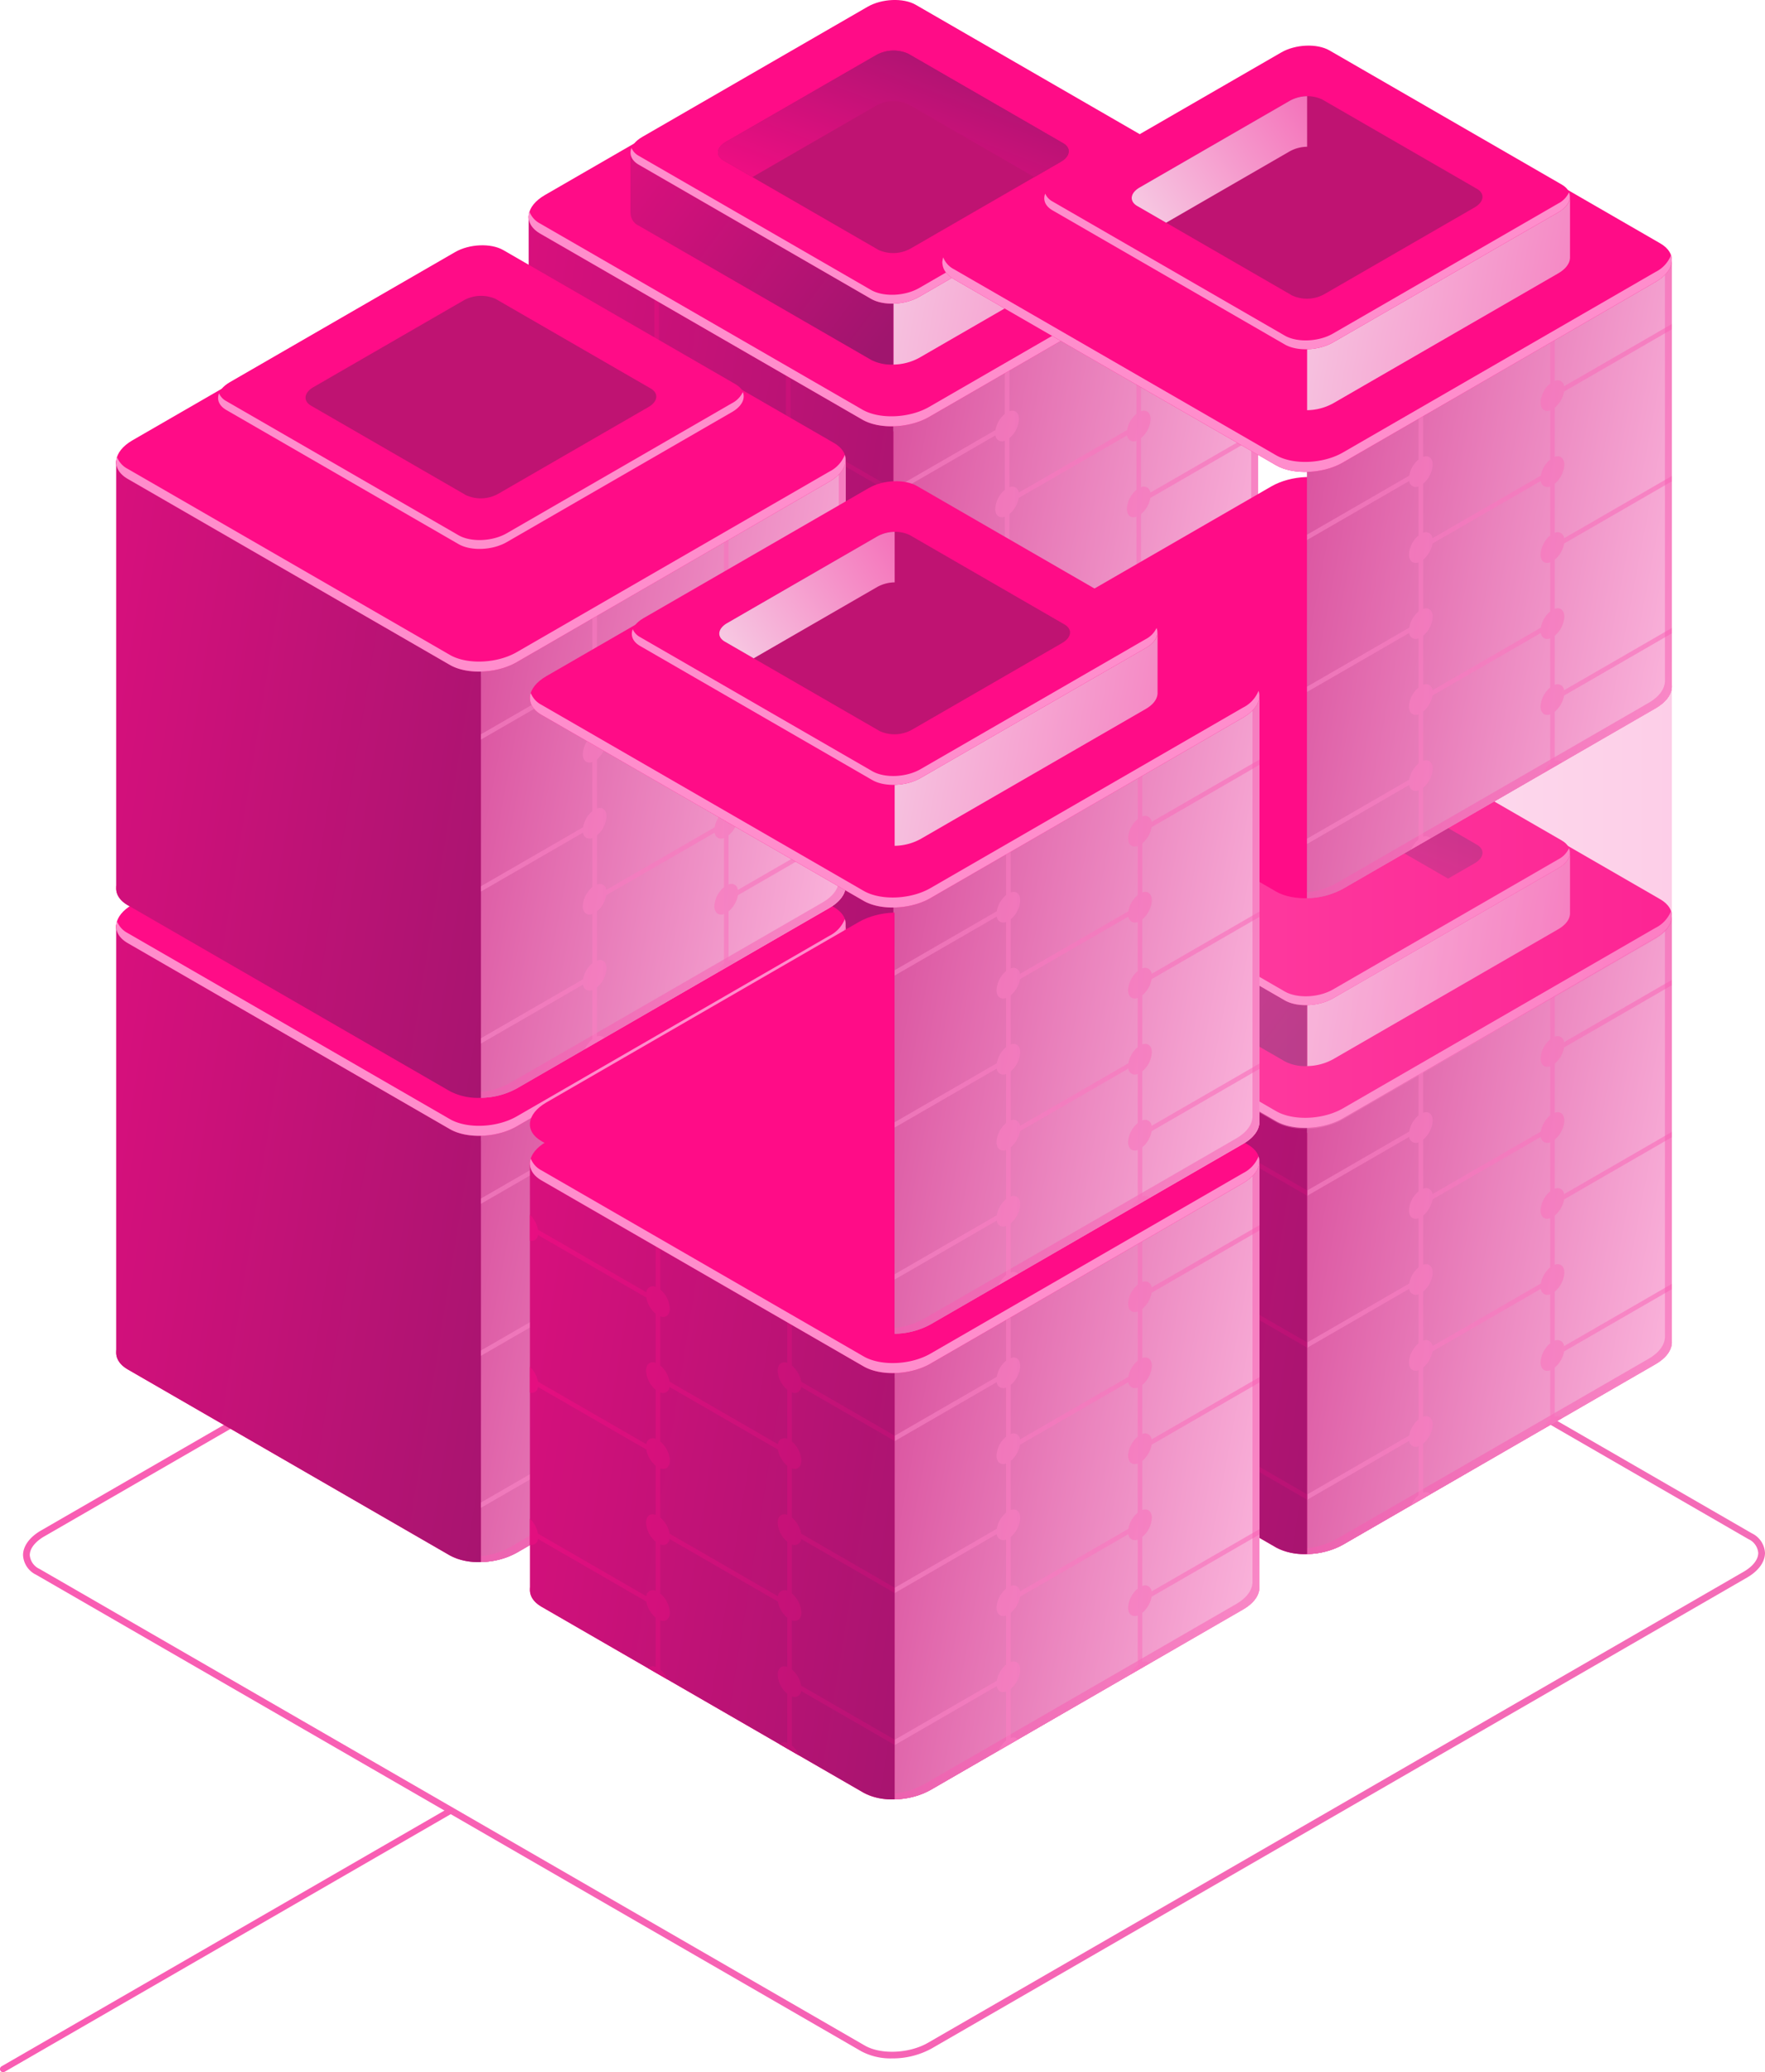 <svg xmlns="http://www.w3.org/2000/svg" xmlns:xlink="http://www.w3.org/1999/xlink" width="394.477" height="463" viewBox="0 0 394.477 463"><defs><style>.a{fill:url(#a);}.b{fill:url(#b);}.c{fill:url(#c);}.d{fill:#f95db3;}.d,.f{opacity:0.5;}.e{fill:url(#e);}.f{fill:url(#f);}.g{fill:url(#g);}.h{fill:url(#h);}.i{fill:url(#i);}.j{fill:url(#j);}.k{fill:url(#k);}.l{fill:url(#l);}.m{fill:#ff8dcc;}.n{fill:url(#m);}.o{fill:url(#n);}.p{fill:url(#o);}.q{fill:url(#p);}.r{fill:url(#q);}.s{fill:url(#r);}.t{fill:url(#s);}.u{fill:url(#t);}.v{fill:url(#z);}.w{fill:url(#aa);}.x{fill:url(#ab);}.y{fill:url(#ac);}.z{fill:url(#ae);}.aa{fill:url(#af);}.ab{fill:url(#ah);}.ac{fill:url(#ai);}.ad{fill:url(#ap);}.ae{fill:url(#as);}.af{fill:url(#at);}.ag{fill:url(#aw);}.ah{fill:url(#ax);}.ai{fill:url(#ba);}.aj{fill:url(#bg);}.ak{fill:url(#bh);}.al{fill:url(#bi);}.am{fill:url(#bl);}.an{fill:url(#bm);}.ao{fill:url(#bp);}.ap{fill:url(#bs);}.aq{fill:url(#bu);}.ar{fill:url(#bw);}.as{fill:url(#bx);}.at{fill:url(#bz);}.au{fill:url(#ca);}.av{fill:url(#cb);}.aw{fill:url(#cd);}.ax{fill:url(#ce);}.ay{fill:url(#cg);}.az{opacity:0.3;fill:url(#ch);}.ba{fill:url(#ci);}.bb{fill:url(#cq);}.bc{fill:url(#cs);}.bd{fill:url(#ct);}.be{fill:url(#cw);}.bf{fill:url(#cx);}.bg{fill:url(#cz);}.bh{fill:url(#da);}.bi{fill:url(#dg);}.bj{fill:url(#dh);}.bk{fill:url(#di);}.bl{fill:url(#dl);}.bm{fill:url(#dm);}.bn{fill:url(#dp);}.bo{fill:url(#dw);}.bp{fill:url(#dx);}.bq{fill:url(#ea);}.br{fill:url(#eb);}.bs{fill:url(#ee);}</style><linearGradient id="a" y1="0.5" x2="1" y2="0.5" gradientUnits="objectBoundingBox"><stop offset="0" stop-color="#f95db3"/><stop offset="0.856" stop-color="#f469b6"/><stop offset="1" stop-color="#f46cb7"/></linearGradient><linearGradient id="b" x1="-1.951" y1="2.256" x2="-1.075" y2="1.748" gradientUnits="objectBoundingBox"><stop offset="0" stop-color="#ff0c87"/><stop offset="1" stop-color="#ff0c87"/></linearGradient><linearGradient id="c" x1="1.139" y1="0.712" x2="-0.484" y2="0.174" gradientUnits="objectBoundingBox"><stop offset="0" stop-color="#ffc0e3"/><stop offset="0.102" stop-color="#f9b0d9"/><stop offset="0.721" stop-color="#da529f"/><stop offset="1" stop-color="#ce2e89"/></linearGradient><linearGradient id="e" x1="-1.022" y1="-0.061" x2="1.325" y2="0.598" gradientUnits="objectBoundingBox"><stop offset="0" stop-color="#ff0c87"/><stop offset="1" stop-color="#a0156e"/></linearGradient><linearGradient id="f" y1="0.5" x2="1" y2="0.5" gradientUnits="objectBoundingBox"><stop offset="0" stop-color="#ff8dcc"/><stop offset="1" stop-color="#f95db3"/></linearGradient><linearGradient id="g" x1="0" y1="0.5" x2="1" y2="0.5" xlink:href="#f"/><linearGradient id="h" x1="-0.587" y1="0.156" x2="1.64" y2="0.738" xlink:href="#e"/><linearGradient id="i" x1="0" y1="0.5" x2="1.001" y2="0.5" xlink:href="#f"/><linearGradient id="j" x1="0" y1="0.5" x2="1" y2="0.5" xlink:href="#f"/><linearGradient id="k" x1="0" y1="0.5" x2="1" y2="0.5" xlink:href="#f"/><linearGradient id="l" x1="-2.535" y1="2.256" x2="-1.659" y2="1.748" xlink:href="#b"/><linearGradient id="m" x1="-3.547" y1="2.838" x2="-2.67" y2="2.33" xlink:href="#b"/><linearGradient id="n" x1="-0.257" y1="0.462" x2="1.435" y2="0.714" gradientUnits="objectBoundingBox"><stop offset="0" stop-color="#f7d2e7"/><stop offset="1" stop-color="#f46cb7"/></linearGradient><linearGradient id="o" x1="-0.623" y1="-0.468" x2="1.144" y2="0.602" xlink:href="#e"/><linearGradient id="p" x1="-3.663" y1="2.838" x2="-2.786" y2="2.33" xlink:href="#b"/><linearGradient id="q" x1="-5.521" y1="3.878" x2="-4.645" y2="3.369" xlink:href="#b"/><linearGradient id="r" x1="-0.077" y1="1.215" x2="1.049" y2="0.169" xlink:href="#e"/><linearGradient id="s" x1="-0.144" y1="0.837" x2="1.199" y2="0.213" xlink:href="#n"/><linearGradient id="t" x1="-1.376" y1="2.822" x2="-0.499" y2="2.313" xlink:href="#b"/><linearGradient id="z" x1="0" y1="0.5" x2="1" y2="0.5" xlink:href="#f"/><linearGradient id="aa" x1="-1.96" y1="2.822" x2="-1.084" y2="2.313" gradientUnits="objectBoundingBox"><stop offset="0" stop-color="#bf1372"/><stop offset="1" stop-color="#ff0c87"/></linearGradient><linearGradient id="ab" x1="-2.749" y1="3.622" x2="-1.872" y2="3.114" xlink:href="#b"/><linearGradient id="ac" x1="-0.257" y1="0.462" x2="1.435" y2="0.714" xlink:href="#n"/><linearGradient id="ae" x1="-2.865" y1="3.622" x2="-1.988" y2="3.114" xlink:href="#b"/><linearGradient id="af" x1="-4.325" y1="5.054" x2="-3.449" y2="4.545" xlink:href="#b"/><linearGradient id="ah" x1="-0.144" y1="0.837" x2="1.199" y2="0.213" xlink:href="#n"/><linearGradient id="ai" x1="-2.591" y1="2.256" x2="-1.714" y2="1.748" xlink:href="#b"/><linearGradient id="ap" x1="0" y1="0.5" x2="1.001" y2="0.5" xlink:href="#f"/><linearGradient id="as" x1="-3.175" y1="2.256" x2="-2.299" y2="1.748" xlink:href="#aa"/><linearGradient id="at" x1="-4.434" y1="2.838" x2="-3.558" y2="2.33" xlink:href="#b"/><linearGradient id="aw" x1="-4.55" y1="2.838" x2="-3.674" y2="2.33" xlink:href="#aa"/><linearGradient id="ax" x1="-6.852" y1="3.878" x2="-5.975" y2="3.369" gradientUnits="objectBoundingBox"><stop offset="0" stop-color="#ff0c87"/><stop offset="1" stop-color="#bf1372"/></linearGradient><linearGradient id="ba" x1="-2.016" y1="2.822" x2="-1.139" y2="2.313" xlink:href="#b"/><linearGradient id="bg" x1="0" y1="0.5" x2="1" y2="0.5" xlink:href="#f"/><linearGradient id="bh" x1="-2.6" y1="2.822" x2="-1.724" y2="2.313" xlink:href="#aa"/><linearGradient id="bi" x1="-3.637" y1="3.622" x2="-2.76" y2="3.114" xlink:href="#b"/><linearGradient id="bl" x1="-3.753" y1="3.622" x2="-2.876" y2="3.114" xlink:href="#aa"/><linearGradient id="bm" x1="-5.656" y1="5.054" x2="-4.779" y2="4.545" xlink:href="#ax"/><linearGradient id="bp" x1="-1.866" y1="1.689" x2="-0.989" y2="1.181" xlink:href="#b"/><linearGradient id="bs" x1="-1.022" y1="-0.061" x2="1.325" y2="0.598" xlink:href="#e"/><linearGradient id="bu" x1="0" y1="0.5" x2="1" y2="0.5" xlink:href="#f"/><linearGradient id="bw" x1="-0.001" y1="0.5" x2="1" y2="0.5" xlink:href="#f"/><linearGradient id="bx" x1="0" y1="0.499" x2="1" y2="0.499" xlink:href="#f"/><linearGradient id="bz" x1="-2.45" y1="1.689" x2="-1.573" y2="1.181" xlink:href="#b"/><linearGradient id="ca" x1="-3.428" y1="2.051" x2="-2.552" y2="1.543" xlink:href="#b"/><linearGradient id="cb" x1="-0.257" y1="0.462" x2="1.435" y2="0.714" xlink:href="#n"/><linearGradient id="cd" x1="-3.544" y1="2.051" x2="-2.668" y2="1.543" xlink:href="#b"/><linearGradient id="ce" x1="-5.343" y1="2.698" x2="-4.467" y2="2.19" xlink:href="#b"/><linearGradient id="cg" x1="-0.144" y1="0.837" x2="1.199" y2="0.213" xlink:href="#n"/><linearGradient id="ch" y1="0.5" x2="1" y2="0.5" gradientUnits="objectBoundingBox"><stop offset="0" stop-color="#ffc0e3"/><stop offset="0.172" stop-color="#feb6de"/><stop offset="0.455" stop-color="#fc9dd2"/><stop offset="0.814" stop-color="#fa74be"/><stop offset="1" stop-color="#f95db3"/></linearGradient><linearGradient id="ci" x1="-2.768" y1="1.689" x2="-1.892" y2="1.181" xlink:href="#b"/><linearGradient id="cq" x1="0" y1="0.501" x2="1" y2="0.501" xlink:href="#f"/><linearGradient id="cs" x1="-3.352" y1="1.689" x2="-2.476" y2="1.181" xlink:href="#aa"/><linearGradient id="ct" x1="-4.68" y1="2.051" x2="-3.804" y2="1.543" xlink:href="#b"/><linearGradient id="cw" x1="-4.796" y1="2.051" x2="-3.92" y2="1.543" xlink:href="#aa"/><linearGradient id="cx" x1="-7.22" y1="2.698" x2="-6.344" y2="2.19" xlink:href="#ax"/><linearGradient id="cz" x1="-0.144" y1="0.837" x2="1.199" y2="0.213" xlink:href="#n"/><linearGradient id="da" x1="-1.291" y1="2.254" x2="-0.414" y2="1.746" xlink:href="#b"/><linearGradient id="dg" x1="0" y1="0.499" x2="1" y2="0.499" xlink:href="#f"/><linearGradient id="dh" x1="-1.875" y1="2.254" x2="-0.998" y2="1.746" xlink:href="#aa"/><linearGradient id="di" x1="-2.63" y1="2.836" x2="-1.754" y2="2.327" xlink:href="#b"/><linearGradient id="dl" x1="-2.746" y1="2.836" x2="-1.87" y2="2.327" xlink:href="#b"/><linearGradient id="dm" x1="-4.147" y1="3.874" x2="-3.271" y2="3.366" xlink:href="#b"/><linearGradient id="dp" x1="-1.93" y1="2.254" x2="-1.054" y2="1.746" xlink:href="#b"/><linearGradient id="dw" x1="-2.515" y1="2.254" x2="-1.638" y2="1.746" xlink:href="#aa"/><linearGradient id="dx" x1="-3.518" y1="2.836" x2="-2.641" y2="2.327" xlink:href="#b"/><linearGradient id="ea" x1="-3.634" y1="2.836" x2="-2.757" y2="2.327" xlink:href="#aa"/><linearGradient id="eb" x1="-5.478" y1="3.874" x2="-4.601" y2="3.366" xlink:href="#ax"/><linearGradient id="ee" x1="-4.589" y1="-24.47" x2="-3.434" y2="-24.47" gradientUnits="objectBoundingBox"><stop offset="0" stop-color="#f46cb7"/><stop offset="0.144" stop-color="#f469b6"/><stop offset="1" stop-color="#f95db3"/></linearGradient></defs><g transform="translate(-1214.974 -646)"><g transform="translate(1214.974 646)"><g transform="translate(5.149)"><path class="a" d="M364.893,442.578A13.946,13.946,0,0,1,358.052,441L173.625,334.527a5.163,5.163,0,0,1-2.953-4.388c0-2.027,1.466-4.038,4.022-5.514L356.976,219.384c4.61-2.66,11.629-2.934,15.643-.617L557.046,325.246A5.165,5.165,0,0,1,560,329.633c0,2.028-1.466,4.038-4.022,5.514L373.7,440.387A18.091,18.091,0,0,1,364.893,442.578Zm.885-223.9a16.557,16.557,0,0,0-8.05,2.014L175.446,325.929c-2.077,1.2-3.269,2.733-3.269,4.21a3.743,3.743,0,0,0,2.2,3.084L358.8,439.7h0c3.6,2.077,9.945,1.8,14.138-.619l182.282-105.24c2.077-1.2,3.269-2.735,3.269-4.21a3.743,3.743,0,0,0-2.2-3.084L371.867,220.07A12.422,12.422,0,0,0,365.778,218.675Z" transform="translate(-170.672 17.343)"/><g transform="translate(20.82)"><g transform="translate(92.184 104.025)"><g transform="translate(0 1.128)"><path class="b" d="M320.33,286.951l-72-41.567c-3.831-2.211-3.351-6.075,1.073-8.629l69.849-40.326c4.422-2.554,11.114-2.831,14.945-.62l72,41.567c3.831,2.211,3.351,6.075-1.073,8.629l-69.847,40.326C330.853,288.886,324.161,289.163,320.33,286.951Z" transform="translate(-245.748 -99.065)"/><path class="c" d="M381.423,162.3H299.906V304.6a17.216,17.216,0,0,0,8.011-2.094l69.847-40.326c2.3-1.328,3.522-3.007,3.64-4.625h.02Z" transform="translate(-218.387 -115.238)"/><path class="c" d="M381.423,162.3H299.906V304.6a17.216,17.216,0,0,0,8.011-2.094l69.847-40.326c2.3-1.328,3.522-3.007,3.64-4.625h.02Z" transform="translate(-218.387 -115.238)"/><path class="d" d="M379.874,162.3v94.047h-.02c-.117,1.618-1.341,3.3-3.64,4.624L306.368,301.3a16.59,16.59,0,0,1-6.462,1.969V304.6a17.216,17.216,0,0,0,8.011-2.094l69.847-40.326c2.3-1.328,3.522-3.007,3.64-4.625h.02V162.3Z" transform="translate(-218.387 -115.238)"/><path class="e" d="M245.748,162.3v95.252h.02c-.108,1.5.727,2.941,2.566,4l72,41.567a13.543,13.543,0,0,0,6.936,1.474V162.3Z" transform="translate(-245.748 -115.238)"/><path class="f" d="M325.837,290.9V279.921a5.945,5.945,0,0,0,2.137-4.234c0-1.489-.92-2.195-2.137-1.767V262.941a6.132,6.132,0,0,0,2.086-3.612l24.214-13.98a1.461,1.461,0,0,0,2.086,1.2v10.979a5.937,5.937,0,0,0-2.137,4.234c0,1.487.918,2.195,2.137,1.767v10.979a6.032,6.032,0,0,0-1.632,2.2l4.311-2.49a1.477,1.477,0,0,0-1.654-.3V262.939a6.116,6.116,0,0,0,2.086-3.611l24.088-13.908v-1.185l-24.088,13.907a1.461,1.461,0,0,0-2.086-1.2V245.959a5.945,5.945,0,0,0,2.137-4.234c0-1.489-.92-2.195-2.137-1.767V228.979a6.124,6.124,0,0,0,2.086-3.612l24.088-13.908v-1.185l-24.088,13.908a1.461,1.461,0,0,0-2.086-1.2V212a5.948,5.948,0,0,0,2.137-4.236c0-1.487-.92-2.193-2.137-1.767V195.017a6.12,6.12,0,0,0,2.086-3.612L381.423,177.5v-1.185L357.335,190.22a1.461,1.461,0,0,0-2.086-1.2V178.037a5.945,5.945,0,0,0,2.137-4.234c0-1.489-.92-2.195-2.137-1.767V162.3h-1.025v10.326a6.123,6.123,0,0,0-2.086,3.614l-24.214,13.98a1.462,1.462,0,0,0-2.086-1.206V178.037a5.942,5.942,0,0,0,2.137-4.234c0-1.487-.92-2.195-2.137-1.767V162.3h-1.027v10.327a6.13,6.13,0,0,0-2.085,3.612l-22.82,13.175V190.6l22.82-13.175a1.459,1.459,0,0,0,2.085,1.2v10.979a5.945,5.945,0,0,0-2.137,4.234c0,1.489.92,2.195,2.137,1.767v10.979a6.121,6.121,0,0,0-2.085,3.614l-22.82,13.175v1.185l22.82-13.175a1.459,1.459,0,0,0,2.085,1.2v10.98a5.942,5.942,0,0,0-2.137,4.234c0,1.487.92,2.195,2.137,1.767v10.979a6.122,6.122,0,0,0-2.085,3.613l-22.82,13.175v1.185l22.82-13.175a1.46,1.46,0,0,0,2.085,1.2v10.979a5.946,5.946,0,0,0-2.137,4.236c0,1.487.92,2.193,2.137,1.766v10.979a6.121,6.121,0,0,0-2.085,3.614L299.906,291.3v1.185l22.82-13.175a1.46,1.46,0,0,0,2.085,1.2v10.979a6.062,6.062,0,0,0-1.654,2.214L327.5,291.2A1.478,1.478,0,0,0,325.837,290.9Zm0-78.9a5.948,5.948,0,0,0,2.137-4.234c0-1.489-.92-2.195-2.137-1.767V195.019a6.132,6.132,0,0,0,2.086-3.612l24.214-13.98a1.461,1.461,0,0,0,2.086,1.2v10.979a5.937,5.937,0,0,0-2.137,4.234c0,1.487.918,2.195,2.137,1.767v10.979a6.124,6.124,0,0,0-2.086,3.612l-24.214,13.98a1.461,1.461,0,0,0-2.086-1.2Zm0,33.96a5.942,5.942,0,0,0,2.137-4.234c0-1.487-.92-2.193-2.137-1.767V228.979a6.132,6.132,0,0,0,2.086-3.612l24.214-13.98a1.461,1.461,0,0,0,2.086,1.2v10.979a5.943,5.943,0,0,0-2.137,4.236c0,1.487.918,2.193,2.137,1.766v10.98a6.124,6.124,0,0,0-2.086,3.613l-24.214,13.98a1.461,1.461,0,0,0-2.086-1.2Z" transform="translate(-218.387 -115.238)"/><g transform="translate(0 47.064)"><path class="g" d="M247.6,207.868a5.927,5.927,0,0,0-1.851-3.974v5.81C246.818,209.93,247.6,209.234,247.6,207.868Z" transform="translate(-245.748 -141.29)"/><path class="h" d="M274.873,275.587V264.608c1.218.426,2.137-.28,2.137-1.767a5.948,5.948,0,0,0-2.137-4.236V247.627a1.461,1.461,0,0,0,2.086-1.2l24.214,13.98a6.124,6.124,0,0,0,2.086,3.612V275c-1.219-.427-2.137.278-2.137,1.766A5.943,5.943,0,0,0,303.26,281v10.979a1.466,1.466,0,0,0-1.677.325l4.377,2.527a6.083,6.083,0,0,0-1.675-2.261V281.589a1.461,1.461,0,0,0,2.086-1.2l20.9,12.063v-1.185l-20.9-12.063a6.123,6.123,0,0,0-2.086-3.614V264.608c1.219.427,2.137-.278,2.137-1.767a5.937,5.937,0,0,0-2.137-4.234V247.628a1.461,1.461,0,0,0,2.086-1.2l20.9,12.063V257.3l-20.9-12.063a6.132,6.132,0,0,0-2.086-3.614V230.648c1.219.426,2.137-.28,2.137-1.767a5.943,5.943,0,0,0-2.137-4.236V213.667a1.461,1.461,0,0,0,2.086-1.2l20.9,12.064v-1.185l-20.9-12.064a6.123,6.123,0,0,0-2.086-3.612V196.687c1.219.427,2.137-.278,2.137-1.767a5.937,5.937,0,0,0-2.137-4.234V179.707a1.461,1.461,0,0,0,2.086-1.2l20.9,12.063V189.38l-20.9-12.064a6.123,6.123,0,0,0-2.086-3.612V162.3H303.26v10.81c-1.219-.427-2.137.28-2.137,1.767a5.94,5.94,0,0,0,2.137,4.234v10.979a1.461,1.461,0,0,0-2.086,1.2l-24.214-13.98a6.132,6.132,0,0,0-2.086-3.612V162.725a1.453,1.453,0,0,0,1.766-.423h-2.792v10.81c-1.218-.427-2.137.278-2.137,1.766a5.948,5.948,0,0,0,2.137,4.236v10.979a1.46,1.46,0,0,0-2.085,1.2l-24.216-13.98a6.135,6.135,0,0,0-1.8-3.329v5.792a1.429,1.429,0,0,0,1.8-1.278l24.216,13.98a6.129,6.129,0,0,0,2.085,3.612v10.979c-1.218-.427-2.137.28-2.137,1.767a5.942,5.942,0,0,0,2.137,4.234v10.979a1.461,1.461,0,0,0-2.085,1.206l-24.216-13.98a6.13,6.13,0,0,0-1.8-3.329v5.792a1.43,1.43,0,0,0,1.8-1.278l24.216,13.98a6.129,6.129,0,0,0,2.085,3.612v10.979c-1.218-.428-2.137.278-2.137,1.766a5.945,5.945,0,0,0,2.137,4.236v10.979a1.46,1.46,0,0,0-2.085,1.2l-24.216-13.98a6.125,6.125,0,0,0-1.8-3.328v5.79a1.429,1.429,0,0,0,1.8-1.278l24.216,13.98a6.129,6.129,0,0,0,2.085,3.612v10.979a1.467,1.467,0,0,0-1.674.327l4.353,2.514A6.027,6.027,0,0,0,274.873,275.587Zm0-78.9c1.218.426,2.137-.28,2.137-1.767a5.948,5.948,0,0,0-2.137-4.236V179.705a1.461,1.461,0,0,0,2.086-1.2l24.214,13.98a6.119,6.119,0,0,0,2.086,3.612v10.98c-1.219-.427-2.137.278-2.137,1.766a5.943,5.943,0,0,0,2.137,4.236v10.979a1.461,1.461,0,0,0-2.086,1.2l-24.214-13.98a6.132,6.132,0,0,0-2.086-3.612Zm0,33.96c1.218.427,2.137-.278,2.137-1.767a5.945,5.945,0,0,0-2.137-4.234V213.667a1.461,1.461,0,0,0,2.086-1.2l24.214,13.98a6.124,6.124,0,0,0,2.086,3.612v10.979c-1.219-.428-2.137.28-2.137,1.767a5.939,5.939,0,0,0,2.137,4.234v10.979a1.461,1.461,0,0,0-2.086,1.206L276.96,245.24a6.124,6.124,0,0,0-2.086-3.614Z" transform="translate(-245.748 -162.302)"/><path class="i" d="M246.891,228.027a6.288,6.288,0,0,0-.954-1.379A4.316,4.316,0,0,0,246.891,228.027Z" transform="translate(-245.652 -129.795)"/><path class="j" d="M247.226,162.3h-1.478v.492A1.375,1.375,0,0,0,247.226,162.3Z" transform="translate(-245.748 -162.302)"/><path class="k" d="M247.6,185.306a5.923,5.923,0,0,0-1.851-3.974v5.81C246.818,187.368,247.6,186.672,247.6,185.306Z" transform="translate(-245.748 -152.688)"/></g><path class="l" d="M320.33,223.669l-72-41.567c-3.831-2.211-3.351-6.075,1.073-8.628l69.849-40.327c4.422-2.554,11.114-2.831,14.945-.62l72,41.567c3.831,2.213,3.351,6.075-1.073,8.629l-69.847,40.327C330.853,225.6,324.161,225.882,320.33,223.669Z" transform="translate(-245.748 -131.034)"/><path class="m" d="M405.122,165.143l-69.847,40.327c-4.424,2.554-11.116,2.831-14.947.619l-72-41.566a5,5,0,0,1-2.395-2.651c-.576,1.8.193,3.617,2.395,4.887l72,41.567c3.831,2.213,10.523,1.934,14.947-.619l69.847-40.327c2.952-1.7,4.136-3.989,3.468-5.979A7.16,7.16,0,0,1,405.122,165.143Z" transform="translate(-245.745 -115.692)"/></g><g transform="translate(22.76)"><path class="n" d="M314.627,206.109l-51.893-29.961c-2.762-1.6-2.416-4.38.774-6.221l50.344-29.067c3.19-1.841,8.012-2.041,10.774-.447l51.895,29.962c2.76,1.594,2.414,4.379-.774,6.219L325.4,205.662C322.212,207.5,317.389,207.7,314.627,206.109Z" transform="translate(-260.869 -125.712)"/><path class="o" d="M358.663,159.631H299.906v47.534a12.4,12.4,0,0,0,5.774-1.508l50.346-29.067c1.656-.957,2.538-2.167,2.624-3.334h.014Z" transform="translate(-241.148 -125.707)"/><path class="p" d="M260.869,152.823v13.625h.015a3.12,3.12,0,0,0,1.85,2.887L314.627,199.3a9.755,9.755,0,0,0,5,1.061V152.823Z" transform="translate(-260.869 -118.899)"/><path class="q" d="M314.627,197.055l-51.893-29.961c-2.762-1.594-2.416-4.379.774-6.219l50.344-29.067c3.19-1.841,8.012-2.041,10.774-.447l51.895,29.961c2.76,1.6,2.414,4.38-.774,6.221L325.4,196.61C322.212,198.451,317.389,198.651,314.627,197.055Z" transform="translate(-260.869 -130.285)"/><path class="m" d="M375.742,154.557,325.4,183.623c-3.19,1.842-8.012,2.041-10.774.447l-51.893-29.961a3.659,3.659,0,0,1-1.639-1.752c-.548,1.364-.033,2.767,1.639,3.731l51.893,29.961c2.762,1.6,7.585,1.4,10.774-.446l50.346-29.067c2.208-1.275,3.018-3,2.411-4.467A5.348,5.348,0,0,1,375.742,154.557Z" transform="translate(-260.864 -119.28)"/><path class="r" d="M309.726,182.33l-34.618-19.986c-1.842-1.064-1.611-2.922.516-4.15l33.584-19.39a7.991,7.991,0,0,1,7.187-.3l34.618,19.987c1.842,1.063,1.612,2.92-.515,4.148l-33.585,19.39A7.986,7.986,0,0,1,309.726,182.33Z" transform="translate(-254.304 -126.495)"/><path class="s" d="M275.108,162.344l6.445,3.721L309.21,150.1a7.983,7.983,0,0,1,7.186-.3l28.173,16.265,5.929-3.423c2.128-1.228,2.359-3.086.516-4.148L316.4,138.506a7.988,7.988,0,0,0-7.186.3l-33.585,19.39C273.5,159.422,273.266,161.279,275.108,162.344Z" transform="translate(-254.304 -126.495)"/></g><path class="t" d="M313.062,137.794a8.284,8.284,0,0,0-3.852,1.007l-33.585,19.39c-2.127,1.228-2.359,3.086-.516,4.15l6.445,3.721,27.656-15.967a8.285,8.285,0,0,1,3.852-1.007Z" transform="translate(-231.543 -126.492)"/></g><g transform="translate(0 158.527)"><g transform="translate(0 1.128)"><path class="u" d="M259.086,323.361l-72-41.567c-3.831-2.211-3.351-6.075,1.073-8.628l69.847-40.327c4.424-2.554,11.116-2.831,14.947-.62l72,41.567c3.831,2.213,3.351,6.075-1.073,8.629l-69.847,40.327C269.609,325.3,262.917,325.574,259.086,323.361Z" transform="translate(-184.504 -135.475)"/><path class="c" d="M320.179,198.712H238.662v142.3a17.233,17.233,0,0,0,8.011-2.092l69.847-40.327c2.3-1.328,3.522-3.006,3.64-4.625h.02Z" transform="translate(-157.143 -151.648)"/><path class="c" d="M320.179,198.712H238.662v142.3a17.233,17.233,0,0,0,8.011-2.092l69.847-40.327c2.3-1.328,3.522-3.006,3.64-4.625h.02Z" transform="translate(-157.143 -151.648)"/><path class="d" d="M318.63,198.712v94.047h-.02c-.119,1.618-1.341,3.3-3.64,4.624l-69.849,40.327a16.575,16.575,0,0,1-6.46,1.969v1.329a17.233,17.233,0,0,0,8.011-2.092l69.847-40.327c2.3-1.328,3.522-3.006,3.64-4.625h.02V198.712Z" transform="translate(-157.143 -151.648)"/><path class="e" d="M184.5,198.712v95.252h.02c-.108,1.5.726,2.941,2.566,4l72,41.567a13.54,13.54,0,0,0,6.936,1.474v-142.3Z" transform="translate(-184.504 -151.648)"/><path class="f" d="M264.593,327.31V316.331a5.945,5.945,0,0,0,2.137-4.234c0-1.487-.92-2.195-2.137-1.767V299.351a6.129,6.129,0,0,0,2.085-3.612l24.216-13.98a1.46,1.46,0,0,0,2.085,1.2v10.979a5.942,5.942,0,0,0-2.137,4.234c0,1.489.92,2.195,2.137,1.767v10.979a6.043,6.043,0,0,0-1.63,2.2l4.311-2.49a1.475,1.475,0,0,0-1.654-.3V299.351a6.124,6.124,0,0,0,2.086-3.612l24.088-13.908v-1.185l-24.088,13.908A1.461,1.461,0,0,0,294,293.348V282.369a5.945,5.945,0,0,0,2.137-4.234c0-1.487-.92-2.195-2.137-1.767V265.389a6.124,6.124,0,0,0,2.086-3.612l24.088-13.906v-1.185l-24.088,13.906a1.461,1.461,0,0,0-2.086-1.2V248.409a5.948,5.948,0,0,0,2.137-4.236c0-1.487-.92-2.193-2.137-1.766v-10.98a6.115,6.115,0,0,0,2.086-3.613l24.088-13.906v-1.185L296.091,226.63a1.461,1.461,0,0,0-2.086-1.2V214.447a5.942,5.942,0,0,0,2.137-4.234c0-1.489-.92-2.195-2.137-1.767v-9.734h-1.027v10.327a6.12,6.12,0,0,0-2.085,3.612l-24.216,13.98a1.459,1.459,0,0,0-2.085-1.2V214.449a5.948,5.948,0,0,0,2.137-4.236c0-1.487-.92-2.193-2.137-1.767v-9.734h-1.027v10.327a6.131,6.131,0,0,0-2.086,3.612l-22.819,13.175v1.185l22.819-13.175a1.461,1.461,0,0,0,2.086,1.2v10.979a5.948,5.948,0,0,0-2.137,4.236c0,1.487.92,2.193,2.137,1.766V243a6.131,6.131,0,0,0-2.086,3.614l-22.819,13.175v1.185L261.481,247.8a1.462,1.462,0,0,0,2.086,1.2v10.979a5.942,5.942,0,0,0-2.137,4.234c0,1.487.92,2.195,2.137,1.767v10.979a6.131,6.131,0,0,0-2.086,3.613l-22.819,13.175v1.185l22.819-13.175a1.461,1.461,0,0,0,2.086,1.2v10.979a5.948,5.948,0,0,0-2.137,4.236c0,1.487.92,2.193,2.137,1.766v10.979a6.13,6.13,0,0,0-2.086,3.614L238.662,327.71v1.185l22.819-13.175a1.462,1.462,0,0,0,2.086,1.2V327.9a6.062,6.062,0,0,0-1.654,2.214l4.339-2.5A1.476,1.476,0,0,0,264.593,327.31Zm0-78.9a5.945,5.945,0,0,0,2.137-4.234c0-1.489-.92-2.195-2.137-1.767V231.429a6.122,6.122,0,0,0,2.085-3.612l24.216-13.98a1.46,1.46,0,0,0,2.085,1.2v10.979a5.945,5.945,0,0,0-2.137,4.234c0,1.487.92,2.195,2.137,1.767V243a6.13,6.13,0,0,0-2.085,3.612l-24.216,13.98a1.459,1.459,0,0,0-2.085-1.2Zm0,33.96a5.942,5.942,0,0,0,2.137-4.234c0-1.487-.92-2.193-2.137-1.767V265.389a6.122,6.122,0,0,0,2.085-3.612l24.216-13.98a1.46,1.46,0,0,0,2.085,1.2v10.979a5.948,5.948,0,0,0-2.137,4.236c0,1.487.92,2.193,2.137,1.767v10.979a6.129,6.129,0,0,0-2.085,3.613l-24.216,13.98a1.459,1.459,0,0,0-2.085-1.2Z" transform="translate(-157.143 -151.648)"/><g transform="translate(0 47.064)"><path class="h" d="M213.629,312V301.018c1.218.427,2.137-.28,2.137-1.767a5.942,5.942,0,0,0-2.137-4.234v-10.98a1.46,1.46,0,0,0,2.086-1.2l24.214,13.98a6.124,6.124,0,0,0,2.086,3.612v10.979c-1.219-.427-2.139.278-2.139,1.766a5.942,5.942,0,0,0,2.139,4.236v10.979a1.469,1.469,0,0,0-1.678.325l4.379,2.527a6.065,6.065,0,0,0-1.675-2.259V318a1.46,1.46,0,0,0,2.086-1.2l20.9,12.063v-1.185l-20.9-12.063A6.123,6.123,0,0,0,243.041,312V301.018c1.218.427,2.137-.278,2.137-1.767a5.945,5.945,0,0,0-2.137-4.234V284.038a1.461,1.461,0,0,0,2.086-1.2l20.9,12.064v-1.186l-20.9-12.063a6.124,6.124,0,0,0-2.086-3.612V267.058c1.218.426,2.137-.28,2.137-1.767a5.948,5.948,0,0,0-2.137-4.236V250.077a1.461,1.461,0,0,0,2.086-1.2l20.9,12.063v-1.185l-20.9-12.063a6.123,6.123,0,0,0-2.086-3.614V233.1c1.218.427,2.137-.278,2.137-1.767a5.945,5.945,0,0,0-2.137-4.234V216.117a1.461,1.461,0,0,0,2.086-1.2l20.9,12.063V225.79l-20.9-12.063a6.115,6.115,0,0,0-2.086-3.612v-11.4h-1.025v10.81c-1.219-.427-2.139.28-2.139,1.767a5.938,5.938,0,0,0,2.139,4.234V226.5a1.461,1.461,0,0,0-2.086,1.2l-24.214-13.98a6.132,6.132,0,0,0-2.086-3.612V199.135a1.451,1.451,0,0,0,1.764-.423H212.6v10.81c-1.218-.427-2.137.278-2.137,1.767a5.945,5.945,0,0,0,2.137,4.234V226.5a1.459,1.459,0,0,0-2.085,1.2L186.3,213.726a6.126,6.126,0,0,0-1.8-3.328v5.79a1.429,1.429,0,0,0,1.8-1.278l24.216,13.98A6.13,6.13,0,0,0,212.6,232.5v10.979c-1.218-.426-2.137.28-2.137,1.767a5.942,5.942,0,0,0,2.137,4.234v10.979a1.461,1.461,0,0,0-2.085,1.206L186.3,247.688a6.131,6.131,0,0,0-1.8-3.33v5.792a1.43,1.43,0,0,0,1.8-1.278l24.216,13.98a6.129,6.129,0,0,0,2.085,3.612v10.979c-1.218-.427-2.137.278-2.137,1.766a5.946,5.946,0,0,0,2.137,4.236v10.979a1.459,1.459,0,0,0-2.085,1.2L186.3,281.648a6.131,6.131,0,0,0-1.8-3.328v5.79a1.429,1.429,0,0,0,1.8-1.278l24.216,13.98a6.129,6.129,0,0,0,2.085,3.612V311.4a1.47,1.47,0,0,0-1.675.327l4.355,2.514A6.043,6.043,0,0,0,213.629,312Zm0-78.9c1.218.426,2.137-.28,2.137-1.767a5.942,5.942,0,0,0-2.137-4.234V216.117a1.462,1.462,0,0,0,2.086-1.2l24.214,13.979a6.123,6.123,0,0,0,2.086,3.614v10.979c-1.219-.428-2.139.278-2.139,1.766a5.944,5.944,0,0,0,2.139,4.236v10.979a1.461,1.461,0,0,0-2.086,1.2l-24.214-13.98a6.132,6.132,0,0,0-2.086-3.612Zm0,33.96c1.218.427,2.137-.278,2.137-1.766a5.946,5.946,0,0,0-2.137-4.236V250.077a1.461,1.461,0,0,0,2.086-1.2l24.214,13.98a6.124,6.124,0,0,0,2.086,3.612v10.979c-1.219-.426-2.139.28-2.139,1.767a5.938,5.938,0,0,0,2.139,4.234v10.979a1.461,1.461,0,0,0-2.086,1.206l-24.214-13.98a6.135,6.135,0,0,0-2.086-3.614Z" transform="translate(-184.504 -198.712)"/><path class="v" d="M185.982,198.712H184.5v.492A1.375,1.375,0,0,0,185.982,198.712Z" transform="translate(-184.504 -198.712)"/></g><path class="w" d="M259.086,260.079l-72-41.566c-3.831-2.213-3.351-6.076,1.073-8.629l69.847-40.327c4.424-2.554,11.116-2.831,14.947-.619l72,41.566c3.831,2.213,3.351,6.075-1.073,8.629l-69.847,40.327C269.609,262.014,262.917,262.292,259.086,260.079Z" transform="translate(-184.504 -167.444)"/><path class="m" d="M343.878,201.553l-69.847,40.327c-4.424,2.554-11.116,2.831-14.947.62l-72-41.567a5,5,0,0,1-2.395-2.651c-.576,1.8.193,3.617,2.395,4.889l72,41.566c3.831,2.213,10.523,1.934,14.947-.619l69.847-40.327c2.952-1.7,4.136-3.989,3.468-5.979A7.16,7.16,0,0,1,343.878,201.553Z" transform="translate(-184.501 -152.102)"/></g><g transform="translate(22.76)"><path class="x" d="M253.383,242.519,201.49,212.558c-2.762-1.594-2.416-4.38.772-6.221l50.346-29.067c3.19-1.841,8.012-2.041,10.774-.447l51.893,29.962c2.762,1.594,2.416,4.379-.772,6.219l-50.346,29.067C260.968,243.913,256.145,244.113,253.383,242.519Z" transform="translate(-199.625 -162.122)"/><path class="y" d="M297.419,196.041H238.662v47.534a12.4,12.4,0,0,0,5.774-1.508L294.782,213c1.656-.956,2.538-2.168,2.624-3.334h.014Z" transform="translate(-179.904 -162.117)"/><path class="p" d="M199.625,189.233v13.625h.015a3.12,3.12,0,0,0,1.85,2.887l51.893,29.961a9.76,9.76,0,0,0,5,1.061V189.233Z" transform="translate(-199.625 -155.309)"/><path class="z" d="M253.383,233.467,201.49,203.5c-2.762-1.594-2.416-4.379.772-6.219l50.346-29.067c3.19-1.841,8.012-2.041,10.774-.447l51.893,29.961c2.762,1.6,2.416,4.38-.772,6.221L264.157,233.02C260.968,234.861,256.145,235.061,253.383,233.467Z" transform="translate(-199.625 -166.695)"/><path class="m" d="M314.5,190.967l-50.346,29.068c-3.189,1.841-8.012,2.041-10.774.446L201.485,190.52a3.659,3.659,0,0,1-1.639-1.752c-.548,1.364-.033,2.767,1.639,3.731l51.893,29.962c2.762,1.594,7.585,1.394,10.774-.447L314.5,192.947c2.208-1.275,3.018-3,2.411-4.467A5.348,5.348,0,0,1,314.5,190.967Z" transform="translate(-199.62 -155.69)"/><path class="aa" d="M248.482,218.741l-34.618-19.987c-1.842-1.064-1.611-2.922.516-4.15l33.584-19.39a7.991,7.991,0,0,1,7.187-.3L289.77,194.9c1.842,1.063,1.612,2.922-.516,4.148L255.67,218.443A8,8,0,0,1,248.482,218.741Z" transform="translate(-193.06 -162.905)"/><path class="s" d="M213.864,198.754l6.445,3.721,27.655-15.967a7.991,7.991,0,0,1,7.187-.3l28.173,16.267,5.929-3.424c2.128-1.227,2.359-3.086.516-4.148l-34.618-19.987a7.991,7.991,0,0,0-7.187.3L214.381,194.6C212.254,195.832,212.022,197.689,213.864,198.754Z" transform="translate(-193.06 -162.905)"/></g><path class="ab" d="M251.818,174.2a8.275,8.275,0,0,0-3.853,1.005L214.381,194.6c-2.127,1.228-2.359,3.086-.516,4.15l6.445,3.721L247.965,186.5a8.276,8.276,0,0,1,3.853-1.005Z" transform="translate(-170.299 -162.901)"/></g><g transform="translate(92.184)"><g transform="translate(0 1.128)"><path class="ac" d="M320.33,217.646l-72-41.567c-3.831-2.211-3.351-6.075,1.073-8.629l69.849-40.326c4.422-2.554,11.114-2.831,14.945-.62l72,41.567c3.831,2.211,3.351,6.075-1.073,8.629l-69.847,40.326C330.853,219.581,324.161,219.859,320.33,217.646Z" transform="translate(-245.748 -29.76)"/><path class="c" d="M381.423,93H299.906v142.3a17.216,17.216,0,0,0,8.011-2.094l69.847-40.326c2.3-1.328,3.522-3.006,3.64-4.625h.02Z" transform="translate(-218.387 -45.933)"/><path class="c" d="M381.423,93H299.906v142.3a17.216,17.216,0,0,0,8.011-2.094l69.847-40.326c2.3-1.328,3.522-3.006,3.64-4.625h.02Z" transform="translate(-218.387 -45.933)"/><path class="d" d="M379.874,93v94.047h-.02c-.117,1.618-1.341,3.3-3.64,4.624L306.368,232a16.59,16.59,0,0,1-6.462,1.969v1.329a17.216,17.216,0,0,0,8.011-2.094l69.847-40.326c2.3-1.328,3.522-3.006,3.64-4.625h.02V93Z" transform="translate(-218.387 -45.933)"/><path class="e" d="M245.748,93v95.252h.02c-.108,1.5.727,2.941,2.566,4l72,41.567a13.544,13.544,0,0,0,6.936,1.474V93Z" transform="translate(-245.748 -45.933)"/><path class="f" d="M325.837,221.595V210.616a5.945,5.945,0,0,0,2.137-4.234c0-1.489-.92-2.195-2.137-1.767V193.636a6.132,6.132,0,0,0,2.086-3.613l24.214-13.98a1.461,1.461,0,0,0,2.086,1.2v10.979a5.937,5.937,0,0,0-2.137,4.234c0,1.487.918,2.195,2.137,1.767v10.979a6.031,6.031,0,0,0-1.632,2.2l4.311-2.49a1.477,1.477,0,0,0-1.654-.3V193.634a6.12,6.12,0,0,0,2.086-3.611l24.088-13.908v-1.185l-24.088,13.906a1.461,1.461,0,0,0-2.086-1.2V176.654a5.945,5.945,0,0,0,2.137-4.234c0-1.487-.92-2.195-2.137-1.767V159.674a6.124,6.124,0,0,0,2.086-3.612l24.088-13.908v-1.185l-24.088,13.908a1.461,1.461,0,0,0-2.086-1.2V142.694a5.948,5.948,0,0,0,2.137-4.236c0-1.487-.92-2.193-2.137-1.767V125.712a6.124,6.124,0,0,0,2.086-3.612l24.088-13.906v-1.185l-24.088,13.906a1.461,1.461,0,0,0-2.086-1.2V108.732a5.945,5.945,0,0,0,2.137-4.234c0-1.489-.92-2.195-2.137-1.767V93h-1.025v10.326a6.124,6.124,0,0,0-2.086,3.612l-24.214,13.982a1.462,1.462,0,0,0-2.086-1.206V108.732a5.942,5.942,0,0,0,2.137-4.234c0-1.487-.92-2.193-2.137-1.767V93h-1.027v10.327a6.13,6.13,0,0,0-2.085,3.612l-22.82,13.175V121.3l22.82-13.175a1.459,1.459,0,0,0,2.085,1.2V120.3a5.946,5.946,0,0,0-2.137,4.236c0,1.487.92,2.193,2.137,1.766v10.979a6.121,6.121,0,0,0-2.085,3.614l-22.82,13.175v1.185l22.82-13.175a1.46,1.46,0,0,0,2.085,1.2v10.979a5.943,5.943,0,0,0-2.137,4.234c0,1.487.92,2.193,2.137,1.767v10.979a6.122,6.122,0,0,0-2.085,3.612l-22.82,13.175v1.185l22.82-13.175a1.46,1.46,0,0,0,2.085,1.2v10.979a5.946,5.946,0,0,0-2.137,4.236c0,1.487.92,2.193,2.137,1.766v10.979a6.121,6.121,0,0,0-2.085,3.614L299.906,222v1.185L322.726,210a1.46,1.46,0,0,0,2.085,1.2v10.979a6.068,6.068,0,0,0-1.654,2.213l4.339-2.5A1.476,1.476,0,0,0,325.837,221.595Zm0-78.9a5.946,5.946,0,0,0,2.137-4.236c0-1.487-.92-2.193-2.137-1.766V125.714a6.132,6.132,0,0,0,2.086-3.612l24.214-13.98a1.461,1.461,0,0,0,2.086,1.2V120.3a5.937,5.937,0,0,0-2.137,4.234c0,1.487.918,2.193,2.137,1.767v10.979a6.124,6.124,0,0,0-2.086,3.612l-24.214,13.98a1.461,1.461,0,0,0-2.086-1.2Zm0,33.96a5.942,5.942,0,0,0,2.137-4.234c0-1.487-.92-2.193-2.137-1.767V159.674a6.132,6.132,0,0,0,2.086-3.612l24.214-13.98a1.461,1.461,0,0,0,2.086,1.2v10.979a5.94,5.94,0,0,0-2.137,4.236c0,1.487.918,2.193,2.137,1.766v10.98a6.119,6.119,0,0,0-2.086,3.612l-24.214,13.98a1.461,1.461,0,0,0-2.086-1.2Z" transform="translate(-218.387 -45.933)"/><g transform="translate(0 47.064)"><path class="g" d="M247.6,138.563a5.926,5.926,0,0,0-1.851-3.974v5.81C246.818,140.625,247.6,139.929,247.6,138.563Z" transform="translate(-245.748 -71.985)"/><path class="h" d="M274.873,206.282V195.3c1.218.426,2.137-.28,2.137-1.767a5.942,5.942,0,0,0-2.137-4.234v-10.98a1.461,1.461,0,0,0,2.086-1.2l24.214,13.98a6.124,6.124,0,0,0,2.086,3.612v10.979c-1.219-.427-2.137.278-2.137,1.766a5.943,5.943,0,0,0,2.137,4.236v10.979a1.466,1.466,0,0,0-1.677.325l4.377,2.527a6.083,6.083,0,0,0-1.675-2.261V212.284a1.461,1.461,0,0,0,2.086-1.2l20.9,12.063v-1.185l-20.9-12.064a6.124,6.124,0,0,0-2.086-3.612V195.3c1.219.427,2.137-.278,2.137-1.767a5.94,5.94,0,0,0-2.137-4.234V178.323a1.461,1.461,0,0,0,2.086-1.2l20.9,12.064V188l-20.9-12.063a6.123,6.123,0,0,0-2.086-3.612V161.343c1.219.426,2.137-.28,2.137-1.767a5.943,5.943,0,0,0-2.137-4.236V144.362a1.461,1.461,0,0,0,2.086-1.2l20.9,12.064v-1.185l-20.9-12.064a6.123,6.123,0,0,0-2.086-3.612V127.382c1.219.427,2.137-.28,2.137-1.767a5.937,5.937,0,0,0-2.137-4.234V110.4a1.461,1.461,0,0,0,2.086-1.2l20.9,12.063v-1.185l-20.9-12.064a6.115,6.115,0,0,0-2.086-3.611V93H303.26v10.81c-1.219-.427-2.137.28-2.137,1.767a5.94,5.94,0,0,0,2.137,4.234v10.979a1.461,1.461,0,0,0-2.086,1.2l-24.214-13.98a6.132,6.132,0,0,0-2.086-3.612V93.42A1.453,1.453,0,0,0,276.639,93h-2.792v10.81c-1.218-.427-2.137.278-2.137,1.766a5.945,5.945,0,0,0,2.137,4.236v10.979a1.46,1.46,0,0,0-2.085,1.2l-24.216-13.98a6.125,6.125,0,0,0-1.8-3.328v5.79a1.429,1.429,0,0,0,1.8-1.278l24.216,13.98a6.129,6.129,0,0,0,2.085,3.612v10.979c-1.218-.426-2.137.28-2.137,1.767a5.942,5.942,0,0,0,2.137,4.234v10.979a1.46,1.46,0,0,0-2.085,1.206l-24.216-13.98a6.13,6.13,0,0,0-1.8-3.329v5.792a1.43,1.43,0,0,0,1.8-1.278l24.216,13.98a6.129,6.129,0,0,0,2.085,3.612v10.979c-1.218-.427-2.137.278-2.137,1.766a5.945,5.945,0,0,0,2.137,4.236v10.979a1.46,1.46,0,0,0-2.085,1.2l-24.216-13.98a6.126,6.126,0,0,0-1.8-3.328v5.79a1.429,1.429,0,0,0,1.8-1.278l24.216,13.98a6.129,6.129,0,0,0,2.085,3.612v10.979a1.467,1.467,0,0,0-1.674.327l4.353,2.514A6.027,6.027,0,0,0,274.873,206.282Zm0-78.9c1.218.426,2.137-.28,2.137-1.767a5.948,5.948,0,0,0-2.137-4.236V110.4a1.461,1.461,0,0,0,2.086-1.2l24.214,13.98a6.115,6.115,0,0,0,2.086,3.612v10.98c-1.219-.427-2.137.278-2.137,1.766a5.943,5.943,0,0,0,2.137,4.236v10.979a1.461,1.461,0,0,0-2.086,1.2l-24.214-13.98a6.132,6.132,0,0,0-2.086-3.612Zm0,33.96c1.218.427,2.137-.278,2.137-1.766a5.945,5.945,0,0,0-2.137-4.236V144.362a1.461,1.461,0,0,0,2.086-1.2l24.214,13.98a6.123,6.123,0,0,0,2.086,3.612v10.979c-1.219-.427-2.137.28-2.137,1.767a5.937,5.937,0,0,0,2.137,4.234v10.979a1.461,1.461,0,0,0-2.086,1.206l-24.214-13.98a6.128,6.128,0,0,0-2.086-3.614Z" transform="translate(-245.748 -92.997)"/><path class="ad" d="M246.891,158.722a6.324,6.324,0,0,0-.954-1.379A4.316,4.316,0,0,0,246.891,158.722Z" transform="translate(-245.652 -60.49)"/><path class="j" d="M247.226,93h-1.478v.492A1.377,1.377,0,0,0,247.226,93Z" transform="translate(-245.748 -92.997)"/><path class="g" d="M247.6,116a5.93,5.93,0,0,0-1.851-3.975v5.812C246.818,118.063,247.6,117.366,247.6,116Z" transform="translate(-245.748 -83.384)"/></g><path class="ae" d="M320.33,154.364l-72-41.566c-3.831-2.213-3.351-6.076,1.073-8.629l69.849-40.327c4.422-2.554,11.114-2.831,14.945-.62l72,41.567c3.831,2.213,3.351,6.075-1.073,8.629l-69.847,40.327C330.853,156.3,324.161,156.577,320.33,154.364Z" transform="translate(-245.748 -61.729)"/><path class="m" d="M405.122,95.838l-69.847,40.327c-4.424,2.554-11.116,2.831-14.947.619l-72-41.566a5,5,0,0,1-2.395-2.651c-.576,1.8.193,3.617,2.395,4.889l72,41.566c3.831,2.213,10.523,1.934,14.947-.619l69.847-40.327c2.952-1.7,4.136-3.989,3.468-5.979A7.16,7.16,0,0,1,405.122,95.838Z" transform="translate(-245.745 -46.387)"/></g><g transform="translate(22.76)"><path class="af" d="M314.627,136.8l-51.893-29.961c-2.762-1.6-2.416-4.38.774-6.221l50.344-29.067c3.19-1.841,8.012-2.041,10.774-.447L376.52,101.07c2.76,1.594,2.414,4.379-.774,6.219L325.4,136.357C322.212,138.2,317.389,138.4,314.627,136.8Z" transform="translate(-260.869 -56.407)"/><path class="o" d="M358.663,90.326H299.906V137.86a12.4,12.4,0,0,0,5.774-1.508l50.346-29.067c1.656-.956,2.538-2.167,2.624-3.334h.014Z" transform="translate(-241.148 -56.402)"/><path class="p" d="M260.869,83.518V97.143h.015a3.12,3.12,0,0,0,1.85,2.887l51.893,29.961a9.771,9.771,0,0,0,5,1.061V83.518Z" transform="translate(-260.869 -49.594)"/><path class="ag" d="M314.627,127.75,262.734,97.789c-2.762-1.594-2.416-4.379.774-6.219L313.852,62.5c3.19-1.841,8.012-2.041,10.774-.447L376.52,92.017c2.76,1.594,2.414,4.38-.774,6.221L325.4,127.3C322.212,129.146,317.389,129.346,314.627,127.75Z" transform="translate(-260.869 -60.98)"/><path class="m" d="M375.742,85.252,325.4,114.32c-3.19,1.841-8.012,2.04-10.774.446L262.729,84.8a3.659,3.659,0,0,1-1.639-1.752c-.548,1.364-.033,2.767,1.639,3.731l51.893,29.961c2.762,1.6,7.585,1.4,10.774-.446l50.346-29.067c2.208-1.275,3.018-3,2.411-4.467A5.348,5.348,0,0,1,375.742,85.252Z" transform="translate(-260.864 -49.975)"/><path class="ah" d="M309.726,113.025,275.108,93.039c-1.842-1.064-1.611-2.922.516-4.15L309.208,69.5a7.986,7.986,0,0,1,7.187-.3l34.618,19.987c1.842,1.063,1.612,2.92-.515,4.148l-33.585,19.39A7.986,7.986,0,0,1,309.726,113.025Z" transform="translate(-254.304 -57.19)"/><path class="s" d="M275.108,93.039l6.445,3.721L309.21,80.793a7.988,7.988,0,0,1,7.186-.3l28.173,16.267,5.929-3.424c2.128-1.228,2.359-3.086.516-4.148L316.4,69.2a7.983,7.983,0,0,0-7.186.3l-33.585,19.39C273.5,90.117,273.266,91.975,275.108,93.039Z" transform="translate(-254.304 -57.19)"/></g><path class="t" d="M313.062,68.489A8.285,8.285,0,0,0,309.21,69.5l-33.585,19.39c-2.127,1.228-2.359,3.086-.516,4.15l6.445,3.721L309.21,80.789a8.265,8.265,0,0,1,3.852-1.005Z" transform="translate(-231.543 -57.187)"/></g><g transform="translate(0 54.804)"><g transform="translate(0 1.128)"><path class="ai" d="M259.086,254.056l-72-41.567c-3.831-2.211-3.351-6.075,1.073-8.628l69.847-40.327c4.424-2.554,11.116-2.831,14.947-.62l72,41.567c3.831,2.211,3.351,6.075-1.073,8.629l-69.847,40.327C269.609,255.991,262.917,256.269,259.086,254.056Z" transform="translate(-184.504 -66.17)"/><path class="c" d="M320.179,129.407H238.662V271.7a17.233,17.233,0,0,0,8.011-2.092l69.847-40.327c2.3-1.326,3.522-3.006,3.64-4.625h.02Z" transform="translate(-157.143 -82.343)"/><path class="c" d="M320.179,129.407H238.662V271.7a17.233,17.233,0,0,0,8.011-2.092l69.847-40.327c2.3-1.326,3.522-3.006,3.64-4.625h.02Z" transform="translate(-157.143 -82.343)"/><path class="d" d="M318.63,129.407v94.047h-.02c-.119,1.618-1.341,3.3-3.64,4.624l-69.849,40.327a16.573,16.573,0,0,1-6.46,1.969V271.7a17.233,17.233,0,0,0,8.011-2.092l69.847-40.327c2.3-1.326,3.522-3.006,3.64-4.625h.02V129.407Z" transform="translate(-157.143 -82.343)"/><path class="e" d="M184.5,129.407v95.252h.02c-.108,1.5.726,2.941,2.566,4l72,41.567a13.54,13.54,0,0,0,6.936,1.474v-142.3Z" transform="translate(-184.504 -82.343)"/><path class="f" d="M264.593,258V247.026a5.945,5.945,0,0,0,2.137-4.234c0-1.487-.92-2.195-2.137-1.767V230.046a6.129,6.129,0,0,0,2.085-3.612l24.216-13.98a1.46,1.46,0,0,0,2.085,1.2v10.979a5.943,5.943,0,0,0-2.137,4.234c0,1.489.92,2.195,2.137,1.767v10.979a6.044,6.044,0,0,0-1.63,2.2l4.311-2.49a1.477,1.477,0,0,0-1.654-.3V230.044a6.116,6.116,0,0,0,2.086-3.611l24.088-13.908v-1.185l-24.088,13.908A1.461,1.461,0,0,0,294,224.043V213.064a5.942,5.942,0,0,0,2.137-4.234c0-1.487-.92-2.195-2.137-1.767V196.084a6.124,6.124,0,0,0,2.086-3.612l24.088-13.908v-1.183l-24.088,13.906a1.461,1.461,0,0,0-2.086-1.2V179.1a5.948,5.948,0,0,0,2.137-4.236c0-1.487-.92-2.193-2.137-1.767V162.122a6.116,6.116,0,0,0,2.086-3.611L320.179,144.6v-1.185l-24.088,13.906a1.461,1.461,0,0,0-2.086-1.2V145.142a5.942,5.942,0,0,0,2.137-4.234c0-1.487-.92-2.195-2.137-1.767v-9.734h-1.027v10.326a6.129,6.129,0,0,0-2.085,3.614l-24.216,13.98a1.461,1.461,0,0,0-2.085-1.206V145.142a5.942,5.942,0,0,0,2.137-4.234c0-1.487-.92-2.193-2.137-1.767v-9.734h-1.027v10.327a6.131,6.131,0,0,0-2.086,3.612l-22.819,13.175v1.185l22.819-13.175a1.461,1.461,0,0,0,2.086,1.2v10.979a5.946,5.946,0,0,0-2.137,4.236c0,1.487.92,2.193,2.137,1.766v10.979a6.135,6.135,0,0,0-2.086,3.614l-22.819,13.175v1.185l22.819-13.175a1.462,1.462,0,0,0,2.086,1.2v10.979a5.942,5.942,0,0,0-2.137,4.234c0,1.487.92,2.195,2.137,1.767v10.979a6.131,6.131,0,0,0-2.086,3.612l-22.819,13.175v1.185l22.819-13.175a1.461,1.461,0,0,0,2.086,1.2v10.979a5.946,5.946,0,0,0-2.137,4.236c0,1.487.92,2.193,2.137,1.766v10.979a6.135,6.135,0,0,0-2.086,3.614l-22.819,13.175v1.185l22.819-13.175a1.462,1.462,0,0,0,2.086,1.2V258.6a6.062,6.062,0,0,0-1.654,2.214l4.339-2.506A1.479,1.479,0,0,0,264.593,258Zm0-78.9a5.945,5.945,0,0,0,2.137-4.234c0-1.489-.92-2.195-2.137-1.767V162.124a6.122,6.122,0,0,0,2.085-3.612l24.216-13.98a1.46,1.46,0,0,0,2.085,1.2v10.979a5.943,5.943,0,0,0-2.137,4.234c0,1.487.92,2.195,2.137,1.767v10.979a6.129,6.129,0,0,0-2.085,3.612l-24.216,13.98a1.46,1.46,0,0,0-2.085-1.2Zm0,33.96a5.942,5.942,0,0,0,2.137-4.234c0-1.487-.92-2.193-2.137-1.767V196.084a6.122,6.122,0,0,0,2.085-3.612l24.216-13.98a1.46,1.46,0,0,0,2.085,1.2v10.979a5.949,5.949,0,0,0-2.137,4.236c0,1.487.92,2.193,2.137,1.767v10.979a6.129,6.129,0,0,0-2.085,3.612l-24.216,13.98a1.459,1.459,0,0,0-2.085-1.2Z" transform="translate(-157.143 -82.343)"/><g transform="translate(0 47.064)"><path class="h" d="M213.629,242.692V231.713c1.218.426,2.137-.28,2.137-1.767a5.942,5.942,0,0,0-2.137-4.234V214.733a1.462,1.462,0,0,0,2.086-1.2l24.214,13.98a6.124,6.124,0,0,0,2.086,3.612V242.1c-1.219-.427-2.139.278-2.139,1.766a5.942,5.942,0,0,0,2.139,4.236v10.979a1.469,1.469,0,0,0-1.678.325l4.379,2.527a6.065,6.065,0,0,0-1.675-2.259V248.7a1.461,1.461,0,0,0,2.086-1.2l20.9,12.063v-1.185l-20.9-12.063a6.123,6.123,0,0,0-2.086-3.614V231.713c1.218.427,2.137-.278,2.137-1.766a5.945,5.945,0,0,0-2.137-4.236V214.733a1.461,1.461,0,0,0,2.086-1.2l20.9,12.064v-1.185l-20.9-12.064a6.124,6.124,0,0,0-2.086-3.612V197.753c1.218.426,2.137-.28,2.137-1.767a5.948,5.948,0,0,0-2.137-4.236V180.772a1.461,1.461,0,0,0,2.086-1.2l20.9,12.063v-1.185l-20.9-12.064a6.124,6.124,0,0,0-2.086-3.612V163.792c1.218.427,2.137-.279,2.137-1.767a5.942,5.942,0,0,0-2.137-4.234V146.812a1.461,1.461,0,0,0,2.086-1.2l20.9,12.063v-1.185l-20.9-12.064a6.116,6.116,0,0,0-2.086-3.611v-11.4h-1.025v10.81c-1.219-.427-2.139.28-2.139,1.767a5.939,5.939,0,0,0,2.139,4.234V157.2a1.461,1.461,0,0,0-2.086,1.2l-24.214-13.98a6.132,6.132,0,0,0-2.086-3.612V129.83a1.451,1.451,0,0,0,1.764-.423H212.6v10.81c-1.218-.427-2.137.278-2.137,1.766a5.946,5.946,0,0,0,2.137,4.236V157.2a1.459,1.459,0,0,0-2.085,1.2L186.3,144.421a6.131,6.131,0,0,0-1.8-3.328v5.79a1.429,1.429,0,0,0,1.8-1.278l24.216,13.98A6.129,6.129,0,0,0,212.6,163.2v10.979c-1.218-.426-2.137.28-2.137,1.767a5.948,5.948,0,0,0,2.137,4.236v10.977a1.461,1.461,0,0,0-2.085,1.206L186.3,178.383a6.13,6.13,0,0,0-1.8-3.329v5.792a1.43,1.43,0,0,0,1.8-1.278l24.216,13.98a6.129,6.129,0,0,0,2.085,3.612v10.979c-1.218-.427-2.137.278-2.137,1.766a5.946,5.946,0,0,0,2.137,4.236v10.979a1.46,1.46,0,0,0-2.085,1.2L186.3,212.343a6.131,6.131,0,0,0-1.8-3.328v5.79a1.429,1.429,0,0,0,1.8-1.278l24.216,13.98a6.129,6.129,0,0,0,2.085,3.612V242.1a1.47,1.47,0,0,0-1.675.327l4.355,2.514A6.043,6.043,0,0,0,213.629,242.692Zm0-78.9c1.218.426,2.137-.28,2.137-1.767a5.942,5.942,0,0,0-2.137-4.234V146.812a1.462,1.462,0,0,0,2.086-1.206l24.214,13.982a6.124,6.124,0,0,0,2.086,3.612v10.979c-1.219-.427-2.139.278-2.139,1.766a5.944,5.944,0,0,0,2.139,4.236v10.979a1.461,1.461,0,0,0-2.086,1.2l-24.214-13.98a6.132,6.132,0,0,0-2.086-3.612Zm0,33.96c1.218.427,2.137-.278,2.137-1.766a5.946,5.946,0,0,0-2.137-4.236V180.772a1.461,1.461,0,0,0,2.086-1.2l24.214,13.98a6.124,6.124,0,0,0,2.086,3.612v10.979c-1.219-.427-2.139.28-2.139,1.767a5.939,5.939,0,0,0,2.139,4.234v10.979a1.461,1.461,0,0,0-2.086,1.206l-24.214-13.98a6.135,6.135,0,0,0-2.086-3.614Z" transform="translate(-184.504 -129.407)"/><path class="aj" d="M185.982,129.407H184.5v.492A1.375,1.375,0,0,0,185.982,129.407Z" transform="translate(-184.504 -129.407)"/></g><path class="ak" d="M259.086,190.774l-72-41.566c-3.831-2.213-3.351-6.076,1.073-8.629l69.847-40.327c4.424-2.554,11.116-2.831,14.947-.619l72,41.566c3.831,2.213,3.351,6.075-1.073,8.629l-69.847,40.327C269.609,192.709,262.917,192.987,259.086,190.774Z" transform="translate(-184.504 -98.139)"/><path class="m" d="M343.878,132.248l-69.847,40.327c-4.424,2.554-11.116,2.831-14.947.62l-72-41.567a5,5,0,0,1-2.395-2.651c-.576,1.8.193,3.617,2.395,4.889l72,41.566c3.831,2.213,10.523,1.934,14.947-.619l69.847-40.327c2.952-1.7,4.136-3.989,3.468-5.979A7.16,7.16,0,0,1,343.878,132.248Z" transform="translate(-184.501 -82.797)"/></g><g transform="translate(22.76)"><path class="al" d="M253.383,173.214,201.49,143.253c-2.762-1.6-2.416-4.38.772-6.221l50.346-29.067c3.19-1.841,8.012-2.041,10.774-.446l51.893,29.961c2.762,1.594,2.416,4.379-.772,6.219l-50.346,29.067C260.968,174.608,256.145,174.808,253.383,173.214Z" transform="translate(-199.625 -92.817)"/><path class="y" d="M297.419,126.736H238.662V174.27a12.4,12.4,0,0,0,5.774-1.508l50.346-29.067c1.656-.956,2.538-2.167,2.624-3.334h.014Z" transform="translate(-179.904 -92.812)"/><path class="p" d="M199.625,119.928v13.625h.015a3.12,3.12,0,0,0,1.85,2.887L253.383,166.4a9.759,9.759,0,0,0,5,1.061V119.928Z" transform="translate(-199.625 -86.004)"/><path class="am" d="M253.383,164.162,201.49,134.2c-2.762-1.594-2.416-4.379.772-6.219l50.346-29.067c3.19-1.841,8.012-2.041,10.774-.447l51.893,29.961c2.762,1.6,2.416,4.38-.772,6.221l-50.346,29.067C260.968,165.556,256.145,165.756,253.383,164.162Z" transform="translate(-199.625 -97.39)"/><path class="m" d="M314.5,121.663,264.152,150.73c-3.189,1.841-8.012,2.04-10.774.446l-51.893-29.961a3.659,3.659,0,0,1-1.639-1.752c-.548,1.364-.033,2.767,1.639,3.731l51.893,29.962c2.762,1.594,7.585,1.394,10.774-.447L314.5,123.642c2.208-1.275,3.018-3,2.411-4.467A5.357,5.357,0,0,1,314.5,121.663Z" transform="translate(-199.62 -86.385)"/><path class="an" d="M248.482,149.435l-34.618-19.986c-1.842-1.064-1.611-2.922.516-4.15l33.584-19.39a7.991,7.991,0,0,1,7.187-.3L289.77,125.6c1.842,1.063,1.612,2.922-.516,4.148L255.67,149.138A7.986,7.986,0,0,1,248.482,149.435Z" transform="translate(-193.06 -93.6)"/><path class="s" d="M213.864,129.449l6.445,3.721L247.965,117.2a7.991,7.991,0,0,1,7.187-.3l28.173,16.267,5.929-3.424c2.128-1.227,2.359-3.086.516-4.148l-34.618-19.987a7.991,7.991,0,0,0-7.187.3L214.381,125.3C212.254,126.527,212.022,128.384,213.864,129.449Z" transform="translate(-193.06 -93.6)"/></g><path class="ab" d="M251.818,104.9a8.275,8.275,0,0,0-3.853,1.005L214.381,125.3c-2.127,1.228-2.359,3.086-.516,4.15l6.445,3.721L247.965,117.2a8.276,8.276,0,0,1,3.853-1.005Z" transform="translate(-170.299 -93.596)"/></g><g transform="translate(184.653 10.192)"><g transform="translate(0 146.55)"><g transform="translate(0 1.128)"><path class="ao" d="M381.763,322.175l-72-41.566c-3.831-2.213-3.35-6.075,1.073-8.629l69.847-40.327c4.424-2.554,11.116-2.831,14.947-.619l72,41.566c3.831,2.213,3.35,6.075-1.073,8.629L396.71,321.557C392.286,324.111,385.594,324.388,381.763,322.175Z" transform="translate(-307.181 -134.289)"/><path class="c" d="M442.856,197.527H361.338V339.822a17.226,17.226,0,0,0,8.012-2.092L439.2,297.4c2.3-1.326,3.522-3.006,3.64-4.625h.02Z" transform="translate(-279.821 -150.462)"/><path class="c" d="M442.856,197.527H361.338V339.822a17.226,17.226,0,0,0,8.012-2.092L439.2,297.4c2.3-1.326,3.522-3.006,3.64-4.625h.02Z" transform="translate(-279.821 -150.462)"/><path class="d" d="M441.307,197.527v94.046h-.02c-.119,1.618-1.341,3.3-3.64,4.625L367.8,336.524a16.574,16.574,0,0,1-6.462,1.969v1.329a17.226,17.226,0,0,0,8.012-2.092L439.2,297.4c2.3-1.326,3.522-3.006,3.64-4.625h.02v-95.25Z" transform="translate(-279.821 -150.462)"/><path class="ap" d="M307.181,197.527v95.25h.02c-.108,1.5.725,2.943,2.566,4.005l72,41.566a13.538,13.538,0,0,0,6.934,1.474V197.527Z" transform="translate(-307.181 -150.462)"/><path class="f" d="M387.271,326.123V315.144a5.942,5.942,0,0,0,2.137-4.234c0-1.487-.92-2.195-2.137-1.767V298.164a6.129,6.129,0,0,0,2.085-3.612l24.216-13.98a1.46,1.46,0,0,0,2.085,1.2v10.979a5.945,5.945,0,0,0-2.137,4.234c0,1.489.92,2.195,2.137,1.767v10.979a6.042,6.042,0,0,0-1.63,2.2l4.311-2.488a1.472,1.472,0,0,0-1.654-.3V298.164a6.132,6.132,0,0,0,2.086-3.612l24.088-13.908v-1.185l-24.088,13.908a1.462,1.462,0,0,0-2.086-1.206V281.183a5.942,5.942,0,0,0,2.137-4.234c0-1.487-.92-2.193-2.137-1.767V264.2a6.132,6.132,0,0,0,2.086-3.612l24.088-13.906V245.5l-24.088,13.906a1.461,1.461,0,0,0-2.086-1.2V247.222a5.946,5.946,0,0,0,2.137-4.236c0-1.487-.92-2.193-2.137-1.766V230.242a6.132,6.132,0,0,0,2.086-3.612l24.088-13.908v-1.185l-24.088,13.908a1.461,1.461,0,0,0-2.086-1.206V213.261a5.942,5.942,0,0,0,2.137-4.234c0-1.487-.92-2.195-2.137-1.767v-9.733h-1.027v10.326a6.129,6.129,0,0,0-2.085,3.612l-24.216,13.98a1.46,1.46,0,0,0-2.085-1.2V213.262a5.948,5.948,0,0,0,2.137-4.236c0-1.487-.92-2.193-2.137-1.767v-9.733h-1.027v10.326a6.132,6.132,0,0,0-2.086,3.612l-22.82,13.175v1.185l22.82-13.175a1.461,1.461,0,0,0,2.086,1.2v10.979a5.948,5.948,0,0,0-2.137,4.236c0,1.487.92,2.193,2.137,1.766v10.98a6.132,6.132,0,0,0-2.086,3.613L361.338,258.6v1.185l22.82-13.175a1.461,1.461,0,0,0,2.086,1.2v10.979a5.942,5.942,0,0,0-2.137,4.234c0,1.487.92,2.195,2.137,1.767v10.979a6.131,6.131,0,0,0-2.086,3.614l-22.82,13.175v1.185l22.82-13.175a1.461,1.461,0,0,0,2.086,1.2v10.979a5.948,5.948,0,0,0-2.137,4.236c0,1.487.92,2.193,2.137,1.767v10.979a6.131,6.131,0,0,0-2.086,3.612l-22.82,13.175v1.185l22.82-13.175a1.461,1.461,0,0,0,2.086,1.2v10.979a6.061,6.061,0,0,0-1.654,2.214l4.338-2.5A1.473,1.473,0,0,0,387.271,326.123Zm0-78.9a5.945,5.945,0,0,0,2.137-4.234c0-1.487-.92-2.195-2.137-1.767V230.242a6.13,6.13,0,0,0,2.085-3.612l24.216-13.98a1.46,1.46,0,0,0,2.085,1.2v10.979a5.945,5.945,0,0,0-2.137,4.234c0,1.489.92,2.195,2.137,1.767v10.979a6.129,6.129,0,0,0-2.085,3.612l-24.216,13.98a1.46,1.46,0,0,0-2.085-1.2Zm0,33.962a5.948,5.948,0,0,0,2.137-4.236c0-1.487-.92-2.193-2.137-1.766V264.2a6.134,6.134,0,0,0,2.085-3.614l24.216-13.98a1.46,1.46,0,0,0,2.085,1.2v10.979a5.948,5.948,0,0,0-2.137,4.236c0,1.487.92,2.193,2.137,1.767v10.979a6.129,6.129,0,0,0-2.085,3.612l-24.216,13.98a1.459,1.459,0,0,0-2.085-1.2Z" transform="translate(-279.821 -150.462)"/><g transform="translate(0 47.065)"><path class="aq" d="M309.031,243.092a5.925,5.925,0,0,0-1.85-3.974v5.812C308.251,245.154,309.031,244.458,309.031,243.092Z" transform="translate(-307.181 -176.515)"/><path class="h" d="M336.306,310.811V299.832c1.218.428,2.137-.28,2.137-1.767a5.945,5.945,0,0,0-2.137-4.234V282.852a1.46,1.46,0,0,0,2.085-1.2l24.216,13.98a6.123,6.123,0,0,0,2.086,3.612v10.979c-1.219-.427-2.139.28-2.139,1.767a5.941,5.941,0,0,0,2.139,4.234V327.2a1.471,1.471,0,0,0-1.678.325l4.379,2.527a6.065,6.065,0,0,0-1.675-2.259V316.814a1.461,1.461,0,0,0,2.086-1.2L388.7,327.673v-1.186L367.8,314.425a6.128,6.128,0,0,0-2.086-3.614V299.832c1.218.428,2.137-.278,2.137-1.766a5.948,5.948,0,0,0-2.137-4.236V282.852a1.461,1.461,0,0,0,2.086-1.2L388.7,293.712v-1.185L367.8,280.463a6.124,6.124,0,0,0-2.086-3.612V265.872c1.218.427,2.137-.28,2.137-1.767a5.942,5.942,0,0,0-2.137-4.234V248.892a1.461,1.461,0,0,0,2.086-1.2L388.7,259.75v-1.185L367.8,246.5a6.128,6.128,0,0,0-2.086-3.614V231.91c1.218.428,2.137-.278,2.137-1.766a5.945,5.945,0,0,0-2.137-4.236V214.93a1.461,1.461,0,0,0,2.086-1.2L388.7,225.788V224.6L367.8,212.541a6.124,6.124,0,0,0-2.086-3.612v-11.4h-1.025v10.809c-1.219-.426-2.139.28-2.139,1.767a5.939,5.939,0,0,0,2.139,4.234v10.98a1.461,1.461,0,0,0-2.086,1.2l-24.216-13.98a6.121,6.121,0,0,0-2.085-3.614V197.948a1.452,1.452,0,0,0,1.764-.421H335.28v10.809c-1.218-.427-2.137.28-2.137,1.767a5.945,5.945,0,0,0,2.137,4.234v10.979a1.462,1.462,0,0,0-2.086,1.2L308.98,212.54a6.131,6.131,0,0,0-1.8-3.328V215a1.43,1.43,0,0,0,1.8-1.279l24.214,13.982a6.128,6.128,0,0,0,2.086,3.611V242.3c-1.218-.427-2.137.278-2.137,1.766a5.948,5.948,0,0,0,2.137,4.236v10.979a1.461,1.461,0,0,0-2.086,1.2L308.98,246.5a6.135,6.135,0,0,0-1.8-3.329v5.792a1.429,1.429,0,0,0,1.8-1.278l24.214,13.98a6.132,6.132,0,0,0,2.086,3.612v10.979c-1.218-.427-2.137.28-2.137,1.767a5.945,5.945,0,0,0,2.137,4.234v10.979a1.462,1.462,0,0,0-2.086,1.206l-24.214-13.98a6.13,6.13,0,0,0-1.8-3.33v5.792a1.43,1.43,0,0,0,1.8-1.278l24.214,13.98a6.131,6.131,0,0,0,2.086,3.612v10.979a1.47,1.47,0,0,0-1.675.325l4.355,2.514A6.073,6.073,0,0,0,336.306,310.811Zm0-78.9c1.218.428,2.137-.28,2.137-1.767a5.943,5.943,0,0,0-2.137-4.234V214.93a1.46,1.46,0,0,0,2.085-1.2l24.216,13.98a6.124,6.124,0,0,0,2.086,3.612V242.3c-1.219-.427-2.139.28-2.139,1.767a5.941,5.941,0,0,0,2.139,4.234v10.979a1.461,1.461,0,0,0-2.086,1.2L338.391,246.5a6.122,6.122,0,0,0-2.085-3.612Zm0,33.962c1.218.426,2.137-.28,2.137-1.767a5.948,5.948,0,0,0-2.137-4.236V248.89a1.459,1.459,0,0,0,2.085-1.2l24.216,13.98a6.123,6.123,0,0,0,2.086,3.612v10.979c-1.219-.426-2.139.28-2.139,1.767a5.939,5.939,0,0,0,2.139,4.234v10.98a1.461,1.461,0,0,0-2.086,1.2l-24.214-13.98a6.131,6.131,0,0,0-2.086-3.612Z" transform="translate(-307.181 -197.527)"/><path class="ar" d="M308.324,263.25a6.329,6.329,0,0,0-.954-1.377A4.309,4.309,0,0,0,308.324,263.25Z" transform="translate(-307.086 -165.02)"/><path class="as" d="M308.659,197.527h-1.478v.492A1.38,1.38,0,0,0,308.659,197.527Z" transform="translate(-307.181 -197.527)"/><path class="aq" d="M309.031,220.53a5.921,5.921,0,0,0-1.85-3.974v5.81C308.251,222.592,309.031,221.9,309.031,220.53Z" transform="translate(-307.181 -187.914)"/></g><path class="at" d="M381.763,258.893l-72-41.566c-3.831-2.213-3.35-6.075,1.073-8.629l69.847-40.327c4.424-2.553,11.116-2.831,14.947-.619l72,41.567c3.831,2.211,3.35,6.075-1.073,8.628L396.71,258.275C392.286,260.829,385.594,261.106,381.763,258.893Z" transform="translate(-307.181 -166.259)"/><path class="m" d="M466.555,200.369l-69.847,40.326c-4.424,2.554-11.116,2.831-14.947.62l-72-41.567a5.006,5.006,0,0,1-2.395-2.649c-.577,1.8.193,3.616,2.395,4.887l72,41.566c3.831,2.213,10.523,1.936,14.947-.619l69.847-40.327c2.95-1.7,4.136-3.989,3.468-5.979A7.167,7.167,0,0,1,466.555,200.369Z" transform="translate(-307.178 -150.917)"/></g><g transform="translate(22.76)"><path class="au" d="M376.06,241.332l-51.895-29.961c-2.761-1.594-2.414-4.379.774-6.219l50.346-29.068c3.19-1.841,8.012-2.04,10.774-.446L437.954,205.6c2.761,1.594,2.414,4.379-.774,6.219l-50.346,29.067C383.645,242.728,378.822,242.926,376.06,241.332Z" transform="translate(-322.302 -160.936)"/><path class="av" d="M420.1,194.855H361.338v47.534a12.4,12.4,0,0,0,5.775-1.508l50.346-29.067c1.656-.956,2.538-2.167,2.622-3.334h.015Z" transform="translate(-302.581 -160.931)"/><path class="p" d="M322.3,188.047v13.625h.014a3.125,3.125,0,0,0,1.85,2.887L376.06,234.52a9.75,9.75,0,0,0,5,1.061V188.047Z" transform="translate(-322.302 -154.123)"/><path class="aw" d="M376.06,232.281,324.165,202.32c-2.761-1.6-2.414-4.38.774-6.221l50.346-29.067c3.19-1.841,8.012-2.041,10.774-.447l51.895,29.962c2.761,1.594,2.414,4.379-.774,6.219l-50.346,29.067C383.645,233.675,378.822,233.875,376.06,232.281Z" transform="translate(-322.302 -165.509)"/><path class="m" d="M437.175,189.782l-50.346,29.067c-3.189,1.841-8.012,2.041-10.774.447L324.16,189.334a3.657,3.657,0,0,1-1.638-1.752c-.548,1.365-.035,2.767,1.638,3.733l51.895,29.961c2.762,1.594,7.585,1.394,10.774-.447l50.346-29.067c2.208-1.275,3.018-3,2.411-4.467A5.357,5.357,0,0,1,437.175,189.782Z" transform="translate(-322.297 -154.504)"/><path class="ax" d="M371.159,217.555l-34.618-19.987c-1.842-1.063-1.611-2.92.516-4.148l33.584-19.391a8,8,0,0,1,7.187-.3l34.618,19.987c1.842,1.064,1.611,2.922-.516,4.15l-33.585,19.39A7.988,7.988,0,0,1,371.159,217.555Z" transform="translate(-315.736 -161.718)"/><path class="s" d="M336.541,197.568l6.445,3.721,27.655-15.967a7.991,7.991,0,0,1,7.187-.3L406,201.29l5.929-3.423c2.127-1.228,2.359-3.086.516-4.15L377.829,173.73a7.991,7.991,0,0,0-7.187.3l-33.584,19.391C334.931,194.648,334.7,196.5,336.541,197.568Z" transform="translate(-315.736 -161.719)"/></g><path class="ay" d="M374.493,173.019a8.293,8.293,0,0,0-3.852,1.005l-33.584,19.391c-2.127,1.228-2.359,3.086-.516,4.148l6.445,3.721,27.655-15.967a8.275,8.275,0,0,1,3.852-1.005Z" transform="translate(-292.976 -161.715)"/></g><path class="az" d="M470.216,161.788l-163.035-.367v54.346h.02c-.108,1.5.725,2.941,2.566,4l72,41.567c3.831,2.211,10.523,1.934,14.947-.62l69.847-40.327c2.3-1.326,3.522-3.006,3.64-4.624h.02Z" transform="translate(-307.181 -20.785)"/><g transform="translate(0 1.128)"><path class="ba" d="M381.763,224.417l-72-41.567c-3.831-2.211-3.35-6.075,1.073-8.629L380.687,133.9c4.424-2.554,11.116-2.831,14.947-.62l72,41.567c3.831,2.211,3.35,6.075-1.073,8.629L396.71,223.8C392.286,226.352,385.594,226.629,381.763,224.417Z" transform="translate(-307.181 -36.531)"/><path class="c" d="M442.856,99.768H361.338v142.3a17.245,17.245,0,0,0,8.012-2.094L439.2,199.645c2.3-1.328,3.522-3.007,3.64-4.625h.02Z" transform="translate(-279.821 -52.704)"/><path class="c" d="M442.856,99.768H361.338v142.3a17.245,17.245,0,0,0,8.012-2.094L439.2,199.645c2.3-1.328,3.522-3.007,3.64-4.625h.02Z" transform="translate(-279.821 -52.704)"/><path class="d" d="M441.307,99.768v94.046h-.02c-.119,1.62-1.341,3.3-3.64,4.626L367.8,238.767a16.574,16.574,0,0,1-6.462,1.969v1.329a17.245,17.245,0,0,0,8.012-2.094L439.2,199.645c2.3-1.328,3.522-3.007,3.64-4.625h.02V99.768Z" transform="translate(-279.821 -52.704)"/><path class="ap" d="M307.181,99.768V195.02h.02c-.108,1.5.725,2.941,2.566,4l72,41.567a13.538,13.538,0,0,0,6.934,1.474V99.768Z" transform="translate(-307.181 -52.704)"/><path class="f" d="M387.271,228.366V217.387a5.948,5.948,0,0,0,2.137-4.236c0-1.487-.92-2.193-2.137-1.766V200.407a6.129,6.129,0,0,0,2.085-3.612l24.216-13.98a1.46,1.46,0,0,0,2.085,1.2V195a5.942,5.942,0,0,0-2.137,4.234c0,1.487.92,2.195,2.137,1.767v10.979a6.043,6.043,0,0,0-1.63,2.2l4.311-2.49a1.477,1.477,0,0,0-1.654-.3V200.405a6.132,6.132,0,0,0,2.086-3.612l24.088-13.906V181.7l-24.088,13.906a1.461,1.461,0,0,0-2.086-1.2V183.425a5.946,5.946,0,0,0,2.137-4.236c0-1.487-.92-2.193-2.137-1.766V166.445a6.132,6.132,0,0,0,2.086-3.612l24.088-13.908V147.74l-24.088,13.908a1.461,1.461,0,0,0-2.086-1.206V149.463a5.942,5.942,0,0,0,2.137-4.234c0-1.487-.92-2.193-2.137-1.767V132.483a6.132,6.132,0,0,0,2.086-3.612l24.088-13.906V113.78l-24.088,13.906a1.461,1.461,0,0,0-2.086-1.2V115.5a5.946,5.946,0,0,0,2.137-4.236c0-1.487-.92-2.193-2.137-1.766V99.768h-1.027v10.326a6.129,6.129,0,0,0-2.085,3.612l-24.216,13.98a1.46,1.46,0,0,0-2.085-1.2V115.5a5.942,5.942,0,0,0,2.137-4.234c0-1.487-.92-2.195-2.137-1.767V99.768h-1.027V110.1a6.123,6.123,0,0,0-2.086,3.612l-22.82,13.175v1.185l22.82-13.175a1.462,1.462,0,0,0,2.086,1.2v10.979a5.942,5.942,0,0,0-2.137,4.234c0,1.489.92,2.195,2.137,1.767v10.979a6.131,6.131,0,0,0-2.086,3.614l-22.82,13.175v1.185l22.82-13.175a1.461,1.461,0,0,0,2.086,1.2v10.979a5.948,5.948,0,0,0-2.137,4.236c0,1.487.92,2.193,2.137,1.767v10.979a6.132,6.132,0,0,0-2.086,3.612L361.338,194.8v1.185l22.82-13.175a1.461,1.461,0,0,0,2.086,1.2V195a5.945,5.945,0,0,0-2.137,4.236c0,1.487.92,2.193,2.137,1.766v10.979a6.131,6.131,0,0,0-2.086,3.614l-22.82,13.175v1.185l22.82-13.175a1.462,1.462,0,0,0,2.086,1.2v10.979a6.068,6.068,0,0,0-1.654,2.213l4.338-2.5A1.473,1.473,0,0,0,387.271,228.366Zm0-78.9a5.948,5.948,0,0,0,2.137-4.236c0-1.487-.92-2.193-2.137-1.766v-10.98a6.121,6.121,0,0,0,2.085-3.611l24.216-13.982a1.46,1.46,0,0,0,2.085,1.2v10.979a5.948,5.948,0,0,0-2.137,4.236c0,1.487.92,2.193,2.137,1.767v10.979a6.13,6.13,0,0,0-2.085,3.613l-24.216,13.98a1.46,1.46,0,0,0-2.085-1.2Zm0,33.96a5.942,5.942,0,0,0,2.137-4.234c0-1.487-.92-2.193-2.137-1.767V166.445a6.13,6.13,0,0,0,2.085-3.612l24.216-13.98a1.46,1.46,0,0,0,2.085,1.2v10.979a5.946,5.946,0,0,0-2.137,4.236c0,1.487.92,2.193,2.137,1.766v10.979a6.133,6.133,0,0,0-2.085,3.614l-24.216,13.98a1.46,1.46,0,0,0-2.085-1.206Z" transform="translate(-279.821 -52.704)"/><g transform="translate(0 47.064)"><path class="aq" d="M309.031,145.334a5.925,5.925,0,0,0-1.85-3.974v5.81C308.251,147.4,309.031,146.7,309.031,145.334Z" transform="translate(-307.181 -78.756)"/><path class="h" d="M336.306,213.053V202.074c1.218.426,2.137-.28,2.137-1.767a5.949,5.949,0,0,0-2.137-4.236V185.093a1.46,1.46,0,0,0,2.085-1.2l24.216,13.98a6.116,6.116,0,0,0,2.086,3.611V212.46c-1.219-.426-2.139.28-2.139,1.767a5.944,5.944,0,0,0,2.139,4.236v10.979a1.468,1.468,0,0,0-1.678.325l4.379,2.527a6.083,6.083,0,0,0-1.675-2.261V219.055a1.461,1.461,0,0,0,2.086-1.2L388.7,229.915V228.73L367.8,216.666a6.124,6.124,0,0,0-2.086-3.612V202.074c1.218.427,2.137-.28,2.137-1.767a5.942,5.942,0,0,0-2.137-4.234V185.094a1.461,1.461,0,0,0,2.086-1.2L388.7,195.953v-1.185L367.8,182.706a6.127,6.127,0,0,0-2.086-3.614V168.113c1.218.427,2.137-.278,2.137-1.766a5.948,5.948,0,0,0-2.137-4.236V151.133a1.461,1.461,0,0,0,2.086-1.2L388.7,161.993v-1.185L367.8,148.744a6.124,6.124,0,0,0-2.086-3.612V134.153c1.218.427,2.137-.28,2.137-1.767a5.942,5.942,0,0,0-2.137-4.234V117.173a1.461,1.461,0,0,0,2.086-1.206L388.7,128.031v-1.185L367.8,114.782a6.124,6.124,0,0,0-2.086-3.612v-11.4h-1.025v10.81c-1.219-.427-2.139.28-2.139,1.767a5.941,5.941,0,0,0,2.139,4.234v10.979a1.461,1.461,0,0,0-2.086,1.2l-24.216-13.98a6.122,6.122,0,0,0-2.085-3.612V100.191a1.451,1.451,0,0,0,1.764-.423H335.28v10.809c-1.218-.426-2.137.28-2.137,1.767a5.948,5.948,0,0,0,2.137,4.236v10.979a1.461,1.461,0,0,0-2.086,1.2l-24.214-13.98a6.135,6.135,0,0,0-1.8-3.33v5.792a1.429,1.429,0,0,0,1.8-1.278l24.214,13.98a6.132,6.132,0,0,0,2.086,3.612v10.979c-1.218-.427-2.137.28-2.137,1.767a5.942,5.942,0,0,0,2.137,4.234v10.979a1.462,1.462,0,0,0-2.086,1.2L308.98,148.744a6.13,6.13,0,0,0-1.8-3.329v5.792a1.43,1.43,0,0,0,1.8-1.279l24.214,13.982a6.124,6.124,0,0,0,2.086,3.611V178.5c-1.218-.427-2.137.278-2.137,1.766a5.948,5.948,0,0,0,2.137,4.236V195.48a1.461,1.461,0,0,0-2.086,1.2L308.98,182.7a6.126,6.126,0,0,0-1.8-3.328v5.79a1.429,1.429,0,0,0,1.8-1.278l24.214,13.98a6.132,6.132,0,0,0,2.086,3.613V212.46a1.47,1.47,0,0,0-1.675.327l4.355,2.514A6.061,6.061,0,0,0,336.306,213.053Zm0-78.9c1.218.427,2.137-.278,2.137-1.766a5.948,5.948,0,0,0-2.137-4.236V117.171a1.459,1.459,0,0,0,2.085-1.2l24.216,13.98a6.124,6.124,0,0,0,2.086,3.612v10.979c-1.219-.426-2.139.28-2.139,1.767a5.938,5.938,0,0,0,2.139,4.234v10.98a1.461,1.461,0,0,0-2.086,1.2l-24.216-13.98a6.117,6.117,0,0,0-2.085-3.612Zm0,33.962c1.218.427,2.137-.278,2.137-1.767a5.943,5.943,0,0,0-2.137-4.234V151.133a1.46,1.46,0,0,0,2.085-1.2l24.216,13.98a6.124,6.124,0,0,0,2.086,3.612V178.5c-1.219-.427-2.139.28-2.139,1.767a5.941,5.941,0,0,0,2.139,4.234V195.48a1.461,1.461,0,0,0-2.086,1.206l-24.214-13.98a6.131,6.131,0,0,0-2.086-3.614Z" transform="translate(-307.181 -99.768)"/><path class="ar" d="M308.324,165.493a6.337,6.337,0,0,0-.954-1.379A4.331,4.331,0,0,0,308.324,165.493Z" transform="translate(-307.086 -67.261)"/><path class="bb" d="M308.659,99.768h-1.478v.492A1.38,1.38,0,0,0,308.659,99.768Z" transform="translate(-307.181 -99.768)"/><path class="aq" d="M309.031,122.772a5.925,5.925,0,0,0-1.85-3.975v5.812C308.251,124.833,309.031,124.137,309.031,122.772Z" transform="translate(-307.181 -90.155)"/></g><path class="bc" d="M381.763,161.135l-72-41.567c-3.831-2.211-3.35-6.075,1.073-8.629l69.847-40.326c4.424-2.554,11.116-2.831,14.947-.62l72,41.567c3.831,2.213,3.35,6.075-1.073,8.629L396.71,160.515C392.286,163.07,385.594,163.348,381.763,161.135Z" transform="translate(-307.181 -68.5)"/><path class="m" d="M466.555,102.609l-69.847,40.327c-4.424,2.553-11.116,2.831-14.947.619l-72-41.566a5,5,0,0,1-2.395-2.651c-.577,1.8.193,3.617,2.395,4.887l72,41.567c3.831,2.213,10.523,1.934,14.947-.62l69.847-40.326c2.95-1.7,4.136-3.989,3.468-5.979A7.16,7.16,0,0,1,466.555,102.609Z" transform="translate(-307.178 -53.158)"/></g><g transform="translate(22.76)"><path class="bd" d="M376.06,143.575l-51.895-29.962c-2.761-1.594-2.414-4.379.774-6.219l50.346-29.067c3.19-1.841,8.012-2.041,10.774-.447l51.895,29.962c2.761,1.594,2.414,4.379-.774,6.219l-50.346,29.067C383.645,144.969,378.822,145.169,376.06,143.575Z" transform="translate(-322.302 -63.178)"/><path class="y" d="M420.1,97.1H361.338v47.534a12.42,12.42,0,0,0,5.775-1.508l50.346-29.067c1.656-.957,2.538-2.168,2.622-3.334h.015Z" transform="translate(-302.581 -63.173)"/><path class="p" d="M322.3,90.289v13.625h.014a3.122,3.122,0,0,0,1.85,2.885l51.895,29.962a9.765,9.765,0,0,0,5,1.061V90.289Z" transform="translate(-322.302 -56.365)"/><path class="be" d="M376.06,134.521,324.165,104.56c-2.761-1.594-2.414-4.379.774-6.219l50.346-29.067c3.19-1.841,8.012-2.041,10.774-.447l51.895,29.961c2.761,1.594,2.414,4.379-.774,6.219l-50.346,29.068C383.645,135.917,378.822,136.117,376.06,134.521Z" transform="translate(-322.302 -67.751)"/><path class="m" d="M437.175,92.023l-50.346,29.067c-3.189,1.841-8.012,2.041-10.774.447L324.16,91.576a3.659,3.659,0,0,1-1.638-1.754c-.548,1.365-.035,2.768,1.638,3.733l51.895,29.961c2.762,1.6,7.585,1.4,10.774-.446L437.175,94c2.208-1.273,3.018-3,2.411-4.466A5.348,5.348,0,0,1,437.175,92.023Z" transform="translate(-322.297 -56.746)"/><path class="bf" d="M371.159,119.8,336.541,99.81c-1.842-1.064-1.611-2.922.516-4.15l33.584-19.39a7.986,7.986,0,0,1,7.187-.3L412.447,95.96c1.842,1.063,1.611,2.92-.516,4.148L378.345,119.5A7.983,7.983,0,0,1,371.159,119.8Z" transform="translate(-315.736 -63.961)"/><path class="s" d="M336.541,99.81l6.445,3.721,27.655-15.967a7.986,7.986,0,0,1,7.187-.3L406,103.531l5.929-3.423c2.127-1.228,2.359-3.086.516-4.148L377.829,75.972a7.986,7.986,0,0,0-7.187.3L337.058,95.66C334.931,96.888,334.7,98.746,336.541,99.81Z" transform="translate(-315.736 -63.961)"/></g><path class="bg" d="M374.493,75.26a8.294,8.294,0,0,0-3.852,1.007l-33.584,19.39c-2.127,1.228-2.359,3.086-.516,4.15l6.445,3.721L370.641,87.56a8.294,8.294,0,0,1,3.852-1.007Z" transform="translate(-292.976 -63.958)"/></g><g transform="translate(92.469 211.546)"><g transform="translate(0 1.128)"><path class="bh" d="M320.519,358.585l-72-41.566c-3.831-2.213-3.351-6.075,1.073-8.629l69.847-40.327c4.424-2.554,11.116-2.831,14.947-.619l72,41.566c3.831,2.213,3.351,6.076-1.073,8.629l-69.847,40.327C331.042,360.521,324.35,360.8,320.519,358.585Z" transform="translate(-245.937 -170.699)"/><path class="c" d="M381.612,233.937H300.094V376.232a17.225,17.225,0,0,0,8.012-2.092l69.847-40.327c2.3-1.326,3.521-3.006,3.64-4.624h.02Z" transform="translate(-218.577 -186.872)"/><path class="c" d="M381.612,233.937H300.094V376.232a17.225,17.225,0,0,0,8.012-2.092l69.847-40.327c2.3-1.326,3.521-3.006,3.64-4.624h.02Z" transform="translate(-218.577 -186.872)"/><path class="d" d="M380.063,233.937v94.046h-.02c-.119,1.618-1.343,3.3-3.64,4.625l-69.848,40.326a16.575,16.575,0,0,1-6.462,1.969v1.329a17.225,17.225,0,0,0,8.012-2.092l69.847-40.327c2.3-1.326,3.521-3.006,3.64-4.624h.02V233.937Z" transform="translate(-218.577 -186.872)"/><path class="ap" d="M245.937,233.937v95.252h.02c-.108,1.5.726,2.941,2.566,4l72,41.566a13.521,13.521,0,0,0,6.934,1.474V233.937Z" transform="translate(-245.937 -186.872)"/><path class="f" d="M326.027,362.533V351.554a5.942,5.942,0,0,0,2.137-4.234c0-1.487-.92-2.193-2.137-1.767V334.574a6.13,6.13,0,0,0,2.085-3.612l24.215-13.98a1.46,1.46,0,0,0,2.085,1.2v10.979a5.948,5.948,0,0,0-2.137,4.236c0,1.487.92,2.193,2.137,1.766v10.979a6.042,6.042,0,0,0-1.63,2.2l4.311-2.488a1.472,1.472,0,0,0-1.654-.3V334.574a6.124,6.124,0,0,0,2.086-3.612l24.088-13.908v-1.185l-24.088,13.908a1.461,1.461,0,0,0-2.086-1.2v-10.98a5.942,5.942,0,0,0,2.137-4.234c0-1.487-.92-2.193-2.137-1.767V300.613A6.124,6.124,0,0,0,357.525,297l24.088-13.907v-1.185l-24.088,13.906a1.461,1.461,0,0,0-2.086-1.2V283.632a5.945,5.945,0,0,0,2.137-4.236c0-1.487-.92-2.193-2.137-1.766V266.652a6.124,6.124,0,0,0,2.086-3.612l24.088-13.908v-1.185l-24.088,13.908a1.462,1.462,0,0,0-2.086-1.206V249.671a5.942,5.942,0,0,0,2.137-4.234c0-1.487-.92-2.193-2.137-1.767v-9.733h-1.027v10.326a6.13,6.13,0,0,0-2.085,3.612l-24.215,13.98a1.459,1.459,0,0,0-2.085-1.2V249.672a5.948,5.948,0,0,0,2.137-4.236c0-1.487-.92-2.193-2.137-1.766v-9.734H325v10.326a6.132,6.132,0,0,0-2.086,3.612l-22.82,13.175v1.185l22.82-13.175a1.461,1.461,0,0,0,2.086,1.2v10.979a5.948,5.948,0,0,0-2.137,4.236c0,1.487.92,2.193,2.137,1.767v10.979a6.124,6.124,0,0,0-2.086,3.612l-22.82,13.175V296.2l22.82-13.175a1.461,1.461,0,0,0,2.086,1.2V295.2a5.945,5.945,0,0,0-2.137,4.234c0,1.489.92,2.195,2.137,1.767v10.979a6.123,6.123,0,0,0-2.086,3.614l-22.82,13.175v1.185l22.82-13.175a1.46,1.46,0,0,0,2.086,1.2v10.979a5.948,5.948,0,0,0-2.137,4.236c0,1.487.92,2.195,2.137,1.767v10.979a6.124,6.124,0,0,0-2.086,3.612l-22.82,13.175v1.185l22.82-13.175a1.461,1.461,0,0,0,2.086,1.2v10.979a6.074,6.074,0,0,0-1.654,2.214l4.338-2.5A1.476,1.476,0,0,0,326.027,362.533Zm0-78.9a5.942,5.942,0,0,0,2.137-4.234c0-1.487-.92-2.195-2.137-1.767V266.652a6.122,6.122,0,0,0,2.085-3.612l24.215-13.98a1.46,1.46,0,0,0,2.085,1.2v10.979a5.946,5.946,0,0,0-2.137,4.236c0,1.487.92,2.193,2.137,1.766v10.979a6.129,6.129,0,0,0-2.085,3.614l-24.215,13.979a1.461,1.461,0,0,0-2.085-1.2Zm0,33.962a5.946,5.946,0,0,0,2.137-4.236c0-1.487-.92-2.193-2.137-1.766V300.614A6.122,6.122,0,0,0,328.112,297l24.215-13.98a1.459,1.459,0,0,0,2.085,1.2V295.2a5.943,5.943,0,0,0-2.137,4.234c0,1.487.92,2.195,2.137,1.767v10.979a6.122,6.122,0,0,0-2.085,3.612l-24.215,13.98a1.459,1.459,0,0,0-2.085-1.2Z" transform="translate(-218.577 -186.872)"/><g transform="translate(0 47.065)"><path class="h" d="M275.062,347.221V336.242c1.218.427,2.137-.279,2.137-1.767a5.945,5.945,0,0,0-2.137-4.234V319.262a1.46,1.46,0,0,0,2.085-1.2l24.216,13.98a6.129,6.129,0,0,0,2.085,3.612v10.979c-1.218-.427-2.137.28-2.137,1.767a5.945,5.945,0,0,0,2.137,4.234v10.979a1.469,1.469,0,0,0-1.677.325l4.379,2.529a6.058,6.058,0,0,0-1.675-2.261V353.224a1.462,1.462,0,0,0,2.086-1.2l20.894,12.064V362.9L306.56,350.835a6.119,6.119,0,0,0-2.086-3.612V336.243c1.218.426,2.137-.28,2.137-1.767a5.948,5.948,0,0,0-2.137-4.236V319.262a1.461,1.461,0,0,0,2.086-1.2l20.894,12.064v-1.185L306.56,316.873a6.124,6.124,0,0,0-2.086-3.612V302.282c1.218.427,2.137-.28,2.137-1.767a5.942,5.942,0,0,0-2.137-4.234V285.3a1.462,1.462,0,0,0,2.086-1.2l20.894,12.063v-1.185L306.56,282.913a6.119,6.119,0,0,0-2.086-3.612V268.32c1.218.427,2.137-.279,2.137-1.766a5.949,5.949,0,0,0-2.137-4.236V251.34a1.461,1.461,0,0,0,2.086-1.2L327.454,262.2v-1.185L306.56,248.951a6.131,6.131,0,0,0-2.086-3.613v-11.4h-1.027v10.809c-1.218-.426-2.137.28-2.137,1.767a5.948,5.948,0,0,0,2.137,4.236v10.979a1.46,1.46,0,0,0-2.085,1.2l-24.216-13.98a6.122,6.122,0,0,0-2.085-3.613V234.36a1.455,1.455,0,0,0,1.764-.423h-2.791v10.809c-1.218-.427-2.137.28-2.137,1.767a5.942,5.942,0,0,0,2.137,4.234v10.979a1.461,1.461,0,0,0-2.086,1.206l-24.214-13.98a6.13,6.13,0,0,0-1.8-3.33v5.792a1.43,1.43,0,0,0,1.8-1.278l24.214,13.98a6.131,6.131,0,0,0,2.086,3.612v10.979c-1.218-.427-2.137.279-2.137,1.766a5.946,5.946,0,0,0,2.137,4.236v10.979a1.461,1.461,0,0,0-2.086,1.2l-24.214-13.98a6.136,6.136,0,0,0-1.8-3.329v5.792a1.429,1.429,0,0,0,1.8-1.278l24.214,13.98a6.131,6.131,0,0,0,2.086,3.612v10.979c-1.218-.427-2.137.28-2.137,1.767a5.942,5.942,0,0,0,2.137,4.234v10.979a1.461,1.461,0,0,0-2.086,1.206l-24.214-13.98a6.13,6.13,0,0,0-1.8-3.329v5.792a1.43,1.43,0,0,0,1.8-1.278l24.214,13.98a6.131,6.131,0,0,0,2.086,3.612v10.979a1.47,1.47,0,0,0-1.675.325l4.354,2.514A6.083,6.083,0,0,0,275.062,347.221Zm0-78.9c1.218.427,2.137-.28,2.137-1.767a5.945,5.945,0,0,0-2.137-4.234V251.34a1.46,1.46,0,0,0,2.085-1.2l24.216,13.98a6.129,6.129,0,0,0,2.085,3.612v10.979c-1.218-.427-2.137.28-2.137,1.767a5.945,5.945,0,0,0,2.137,4.234v10.979a1.46,1.46,0,0,0-2.085,1.2l-24.216-13.98a6.122,6.122,0,0,0-2.085-3.612Zm0,33.962c1.218.426,2.137-.28,2.137-1.767a5.948,5.948,0,0,0-2.137-4.236V285.3a1.459,1.459,0,0,0,2.085-1.2l24.216,13.98a6.129,6.129,0,0,0,2.085,3.612v10.98c-1.218-.427-2.137.279-2.137,1.766a5.948,5.948,0,0,0,2.137,4.236v10.979a1.46,1.46,0,0,0-2.085,1.2l-24.214-13.98a6.132,6.132,0,0,0-2.086-3.612Z" transform="translate(-245.937 -233.937)"/><path class="bi" d="M247.415,233.937h-1.478v.492A1.38,1.38,0,0,0,247.415,233.937Z" transform="translate(-245.937 -233.937)"/></g><path class="bj" d="M320.519,295.3l-72-41.567c-3.831-2.211-3.351-6.075,1.073-8.629l69.847-40.326c4.424-2.554,11.116-2.833,14.947-.62l72,41.567c3.831,2.211,3.351,6.075-1.073,8.629l-69.847,40.326C331.042,297.239,324.35,297.516,320.519,295.3Z" transform="translate(-245.937 -202.669)"/><path class="m" d="M405.311,236.779,335.464,277.1c-4.424,2.554-11.116,2.831-14.947.62l-72-41.567a5.007,5.007,0,0,1-2.395-2.649c-.576,1.8.193,3.615,2.395,4.887l72,41.567c3.831,2.211,10.523,1.934,14.947-.62l69.847-40.326c2.952-1.7,4.136-3.989,3.468-5.98A7.167,7.167,0,0,1,405.311,236.779Z" transform="translate(-245.934 -187.327)"/></g><g transform="translate(22.76)"><path class="bk" d="M314.816,277.742l-51.895-29.961c-2.76-1.594-2.414-4.379.774-6.219L314.041,212.5c3.189-1.841,8.012-2.041,10.773-.447l51.895,29.961c2.762,1.594,2.416,4.379-.772,6.219L325.59,277.3C322.4,279.138,317.578,279.336,314.816,277.742Z" transform="translate(-261.058 -197.346)"/><path class="y" d="M358.852,231.265H300.094V278.8a12.421,12.421,0,0,0,5.775-1.51l50.346-29.067c1.656-.956,2.538-2.166,2.622-3.332h.015Z" transform="translate(-241.337 -197.341)"/><path class="p" d="M261.058,224.457v13.627h.014a3.125,3.125,0,0,0,1.85,2.885l51.895,29.961a9.765,9.765,0,0,0,5,1.063V224.457Z" transform="translate(-261.058 -190.533)"/><path class="bl" d="M314.816,268.691,262.921,238.73c-2.76-1.6-2.414-4.38.774-6.221l50.346-29.067c3.189-1.841,8.012-2.041,10.773-.446l51.895,29.961c2.762,1.594,2.416,4.379-.772,6.219L325.59,268.244C322.4,270.085,317.578,270.285,314.816,268.691Z" transform="translate(-261.058 -201.919)"/><path class="m" d="M375.931,226.192l-50.346,29.067c-3.189,1.841-8.012,2.041-10.774.447l-51.895-29.962a3.656,3.656,0,0,1-1.638-1.752c-.548,1.365-.035,2.766,1.638,3.733l51.895,29.961c2.762,1.594,7.585,1.394,10.774-.447l50.346-29.067c2.207-1.275,3.016-3,2.411-4.467A5.357,5.357,0,0,1,375.931,226.192Z" transform="translate(-261.053 -190.914)"/><path class="bm" d="M309.915,253.965,275.3,233.977c-1.842-1.063-1.612-2.92.516-4.148L309.4,210.438a7.991,7.991,0,0,1,7.187-.3L351.2,230.127c1.842,1.064,1.611,2.922-.516,4.15L317.1,253.667A7.991,7.991,0,0,1,309.915,253.965Z" transform="translate(-254.493 -198.129)"/><path class="s" d="M275.3,233.977l6.445,3.721L309.4,221.731a7.991,7.991,0,0,1,7.187-.3L344.758,237.7l5.929-3.423c2.127-1.228,2.359-3.086.516-4.15l-34.618-19.986a7.991,7.991,0,0,0-7.187.3l-33.584,19.391C273.685,231.057,273.455,232.915,275.3,233.977Z" transform="translate(-254.493 -198.129)"/></g><path class="ay" d="M313.249,209.429a8.293,8.293,0,0,0-3.852,1.005l-33.584,19.391c-2.128,1.228-2.359,3.086-.516,4.148l6.445,3.721L309.4,221.728a8.293,8.293,0,0,1,3.852-1.005Z" transform="translate(-231.732 -198.125)"/></g><g transform="translate(92.469 107.521)"><g transform="translate(0 1.128)"><path class="bn" d="M320.519,289.28l-72-41.566c-3.831-2.213-3.351-6.075,1.073-8.629l69.847-40.327c4.424-2.554,11.116-2.831,14.947-.619l72,41.566c3.831,2.213,3.351,6.076-1.073,8.629l-69.847,40.327C331.042,291.216,324.35,291.493,320.519,289.28Z" transform="translate(-245.937 -101.394)"/><path class="c" d="M381.612,164.632H300.094V306.927a17.244,17.244,0,0,0,8.012-2.092l69.847-40.327c2.3-1.326,3.521-3.006,3.64-4.624h.02Z" transform="translate(-218.577 -117.567)"/><path class="c" d="M381.612,164.632H300.094V306.927a17.244,17.244,0,0,0,8.012-2.092l69.847-40.327c2.3-1.326,3.521-3.006,3.64-4.624h.02Z" transform="translate(-218.577 -117.567)"/><path class="d" d="M380.063,164.632v94.046h-.02c-.119,1.618-1.343,3.3-3.64,4.625l-69.848,40.326a16.574,16.574,0,0,1-6.462,1.969v1.329a17.244,17.244,0,0,0,8.012-2.092l69.847-40.327c2.3-1.326,3.521-3.006,3.64-4.624h.02V164.632Z" transform="translate(-218.577 -117.567)"/><path class="ap" d="M245.937,164.632v95.252h.02c-.108,1.5.726,2.941,2.566,4l72,41.566a13.522,13.522,0,0,0,6.934,1.474V164.632Z" transform="translate(-245.937 -117.567)"/><path class="f" d="M326.027,293.228V282.249a5.942,5.942,0,0,0,2.137-4.234c0-1.487-.92-2.193-2.137-1.767V265.269a6.131,6.131,0,0,0,2.085-3.611l24.215-13.982a1.46,1.46,0,0,0,2.085,1.2V259.86a5.948,5.948,0,0,0-2.137,4.236c0,1.487.92,2.193,2.137,1.766V276.84a6.056,6.056,0,0,0-1.63,2.2l4.311-2.488a1.472,1.472,0,0,0-1.654-.3V265.269a6.124,6.124,0,0,0,2.086-3.612l24.088-13.908v-1.185l-24.088,13.908a1.461,1.461,0,0,0-2.086-1.2V248.289a5.948,5.948,0,0,0,2.137-4.236c0-1.487-.92-2.193-2.137-1.767V231.308a6.124,6.124,0,0,0,2.086-3.612l24.088-13.906V212.6L357.525,226.51a1.461,1.461,0,0,0-2.086-1.2V214.327a5.945,5.945,0,0,0,2.137-4.236c0-1.487-.92-2.193-2.137-1.766V197.347a6.124,6.124,0,0,0,2.086-3.612l24.088-13.908v-1.185L357.525,192.55a1.461,1.461,0,0,0-2.086-1.2v-10.98a5.942,5.942,0,0,0,2.137-4.234c0-1.487-.92-2.193-2.137-1.767v-9.733h-1.027v10.326a6.13,6.13,0,0,0-2.085,3.612l-24.215,13.98a1.459,1.459,0,0,0-2.085-1.2V180.367a5.948,5.948,0,0,0,2.137-4.236c0-1.487-.92-2.193-2.137-1.766v-9.734H325v10.326a6.131,6.131,0,0,0-2.086,3.612l-22.82,13.175v1.185l22.82-13.175a1.461,1.461,0,0,0,2.086,1.2v10.979a5.948,5.948,0,0,0-2.137,4.236c0,1.487.92,2.193,2.137,1.767v10.979a6.124,6.124,0,0,0-2.086,3.612l-22.82,13.175v1.185l22.82-13.175a1.461,1.461,0,0,0,2.086,1.2V225.9a5.946,5.946,0,0,0-2.137,4.236c0,1.487.92,2.193,2.137,1.766v10.979a6.123,6.123,0,0,0-2.086,3.614l-22.82,13.175v1.185l22.82-13.175a1.46,1.46,0,0,0,2.086,1.2V259.86a5.948,5.948,0,0,0-2.137,4.236c0,1.487.92,2.193,2.137,1.767v10.979a6.124,6.124,0,0,0-2.086,3.612l-22.82,13.175v1.185l22.82-13.175a1.461,1.461,0,0,0,2.086,1.2v10.979a6.074,6.074,0,0,0-1.654,2.214l4.338-2.5A1.476,1.476,0,0,0,326.027,293.228Zm0-78.9a5.942,5.942,0,0,0,2.137-4.234c0-1.487-.92-2.195-2.137-1.767V197.347a6.122,6.122,0,0,0,2.085-3.612l24.215-13.98a1.46,1.46,0,0,0,2.085,1.2v10.979a5.946,5.946,0,0,0-2.137,4.236c0,1.487.92,2.193,2.137,1.766v10.979a6.13,6.13,0,0,0-2.085,3.612l-24.215,13.98a1.461,1.461,0,0,0-2.085-1.2Zm0,33.962a5.946,5.946,0,0,0,2.137-4.236c0-1.487-.92-2.193-2.137-1.766V231.309a6.121,6.121,0,0,0,2.085-3.614l24.215-13.979a1.46,1.46,0,0,0,2.085,1.2V225.9a5.942,5.942,0,0,0-2.137,4.234c0,1.487.92,2.193,2.137,1.767v10.979a6.122,6.122,0,0,0-2.085,3.612l-24.215,13.98a1.459,1.459,0,0,0-2.085-1.2Z" transform="translate(-218.577 -117.567)"/><g transform="translate(0 47.065)"><path class="h" d="M275.062,277.916V266.937c1.218.427,2.137-.278,2.137-1.767a5.945,5.945,0,0,0-2.137-4.234V249.957a1.46,1.46,0,0,0,2.085-1.2l24.216,13.98a6.129,6.129,0,0,0,2.085,3.612v10.979c-1.218-.428-2.137.28-2.137,1.767a5.945,5.945,0,0,0,2.137,4.234V294.3a1.472,1.472,0,0,0-1.677.325l4.379,2.527a6.078,6.078,0,0,0-1.675-2.259V283.919a1.462,1.462,0,0,0,2.086-1.2l20.894,12.064v-1.186L306.56,281.53a6.119,6.119,0,0,0-2.086-3.612V266.938c1.218.426,2.137-.28,2.137-1.767a5.948,5.948,0,0,0-2.137-4.236V249.957a1.461,1.461,0,0,0,2.086-1.2l20.894,12.064v-1.185L306.56,247.568a6.124,6.124,0,0,0-2.086-3.612V232.977c1.218.427,2.137-.28,2.137-1.767a5.942,5.942,0,0,0-2.137-4.234V216a1.462,1.462,0,0,0,2.086-1.2l20.894,12.063v-1.185L306.56,213.608A6.119,6.119,0,0,0,304.474,210v-10.98c1.218.427,2.137-.279,2.137-1.766a5.948,5.948,0,0,0-2.137-4.236V182.035a1.461,1.461,0,0,0,2.086-1.2l20.894,12.063v-1.185L306.56,179.646a6.131,6.131,0,0,0-2.086-3.612v-11.4h-1.027v10.809c-1.218-.426-2.137.28-2.137,1.767a5.948,5.948,0,0,0,2.137,4.236v10.979a1.46,1.46,0,0,0-2.085,1.2l-24.216-13.98a6.122,6.122,0,0,0-2.085-3.612V165.055a1.455,1.455,0,0,0,1.764-.423h-2.791v10.809c-1.218-.427-2.137.28-2.137,1.767a5.942,5.942,0,0,0,2.137,4.234v10.979a1.461,1.461,0,0,0-2.086,1.206l-24.214-13.982a6.131,6.131,0,0,0-1.8-3.328v5.792a1.43,1.43,0,0,0,1.8-1.278l24.214,13.98a6.131,6.131,0,0,0,2.086,3.612V209.4c-1.218-.427-2.137.278-2.137,1.766a5.946,5.946,0,0,0,2.137,4.236v10.979a1.461,1.461,0,0,0-2.086,1.2l-24.214-13.98a6.135,6.135,0,0,0-1.8-3.33v5.792a1.429,1.429,0,0,0,1.8-1.278l24.214,13.98a6.131,6.131,0,0,0,2.086,3.612v10.979c-1.218-.427-2.137.28-2.137,1.767a5.942,5.942,0,0,0,2.137,4.234v10.979a1.461,1.461,0,0,0-2.086,1.206l-24.214-13.98a6.13,6.13,0,0,0-1.8-3.329v5.792a1.43,1.43,0,0,0,1.8-1.278l24.214,13.98a6.131,6.131,0,0,0,2.086,3.612v10.979a1.469,1.469,0,0,0-1.675.325l4.354,2.514A6.071,6.071,0,0,0,275.062,277.916Zm0-78.9c1.218.427,2.137-.28,2.137-1.767a5.945,5.945,0,0,0-2.137-4.234V182.035a1.46,1.46,0,0,0,2.085-1.2l24.216,13.98a6.129,6.129,0,0,0,2.085,3.612V209.4c-1.218-.427-2.137.28-2.137,1.767a5.945,5.945,0,0,0,2.137,4.234v10.979a1.46,1.46,0,0,0-2.085,1.2l-24.216-13.98a6.122,6.122,0,0,0-2.085-3.613Zm0,33.962c1.218.426,2.137-.28,2.137-1.767a5.948,5.948,0,0,0-2.137-4.236V216a1.459,1.459,0,0,0,2.085-1.2l24.216,13.98a6.129,6.129,0,0,0,2.085,3.612v10.979c-1.218-.426-2.137.28-2.137,1.767a5.948,5.948,0,0,0,2.137,4.236v10.979a1.46,1.46,0,0,0-2.085,1.2l-24.214-13.98a6.131,6.131,0,0,0-2.086-3.612Z" transform="translate(-245.937 -164.632)"/><path class="bi" d="M247.415,164.632h-1.478v.492A1.38,1.38,0,0,0,247.415,164.632Z" transform="translate(-245.937 -164.632)"/></g><path class="bo" d="M320.519,226l-72-41.567c-3.831-2.211-3.351-6.075,1.073-8.629l69.847-40.327c4.424-2.553,11.116-2.831,14.947-.619l72,41.567c3.831,2.211,3.351,6.075-1.073,8.628L335.466,225.38C331.042,227.934,324.35,228.211,320.519,226Z" transform="translate(-245.937 -133.364)"/><path class="m" d="M405.311,167.474,335.464,207.8c-4.424,2.554-11.116,2.831-14.947.62l-72-41.567a5.007,5.007,0,0,1-2.395-2.649c-.576,1.8.193,3.615,2.395,4.887l72,41.567c3.831,2.211,10.523,1.934,14.947-.62l69.847-40.327c2.952-1.7,4.136-3.987,3.468-5.979A7.167,7.167,0,0,1,405.311,167.474Z" transform="translate(-245.934 -118.022)"/></g><g transform="translate(22.76)"><path class="bp" d="M314.816,208.437l-51.895-29.961c-2.76-1.594-2.414-4.379.774-6.219l50.346-29.067c3.189-1.841,8.012-2.041,10.773-.447L376.708,172.7c2.762,1.594,2.416,4.379-.772,6.219L325.59,207.99C322.4,209.833,317.578,210.031,314.816,208.437Z" transform="translate(-261.058 -128.041)"/><path class="y" d="M358.852,161.96H300.094V209.5a12.422,12.422,0,0,0,5.775-1.51l50.346-29.067c1.656-.956,2.538-2.166,2.622-3.334h.015Z" transform="translate(-241.337 -128.036)"/><path class="p" d="M261.058,155.152v13.625h.014a3.125,3.125,0,0,0,1.85,2.887l51.895,29.961a9.765,9.765,0,0,0,5,1.063V155.152Z" transform="translate(-261.058 -121.228)"/><path class="bq" d="M314.816,199.386l-51.895-29.961c-2.76-1.594-2.414-4.38.774-6.221l50.346-29.067c3.189-1.841,8.012-2.041,10.773-.447l51.895,29.962c2.762,1.594,2.416,4.379-.772,6.219L325.59,198.939C322.4,200.78,317.578,200.98,314.816,199.386Z" transform="translate(-261.058 -132.614)"/><path class="m" d="M375.931,156.887l-50.346,29.067c-3.189,1.841-8.012,2.041-10.774.447l-51.895-29.962a3.655,3.655,0,0,1-1.638-1.752c-.548,1.365-.035,2.767,1.638,3.733l51.895,29.961c2.762,1.594,7.585,1.394,10.774-.447l50.346-29.067c2.207-1.275,3.016-3,2.411-4.467A5.357,5.357,0,0,1,375.931,156.887Z" transform="translate(-261.053 -121.609)"/><path class="br" d="M309.915,184.66,275.3,164.673c-1.842-1.063-1.612-2.92.516-4.148L309.4,141.133a7.986,7.986,0,0,1,7.187-.3L351.2,160.822c1.842,1.064,1.611,2.922-.516,4.15L317.1,184.362A7.991,7.991,0,0,1,309.915,184.66Z" transform="translate(-254.493 -128.824)"/><path class="s" d="M275.3,164.673l6.445,3.721L309.4,152.426a8,8,0,0,1,7.187-.3l28.173,16.267,5.929-3.423c2.127-1.228,2.359-3.086.516-4.15l-34.618-19.986a7.986,7.986,0,0,0-7.187.3l-33.584,19.391C273.685,161.752,273.455,163.61,275.3,164.673Z" transform="translate(-254.493 -128.824)"/></g><path class="ay" d="M313.249,140.124a8.293,8.293,0,0,0-3.852,1.005l-33.584,19.391c-2.128,1.228-2.359,3.086-.516,4.148l6.445,3.721L309.4,152.423a8.311,8.311,0,0,1,3.852-1.005Z" transform="translate(-231.732 -128.82)"/></g></g></g><path class="bs" d="M167.951,388.834a.7.7,0,0,1-.351-1.31l100.046-57.762a.7.7,0,0,1,.7,1.215L168.3,388.739A.7.7,0,0,1,167.951,388.834Z" transform="translate(-167.251 74.166)"/></g></g></svg>